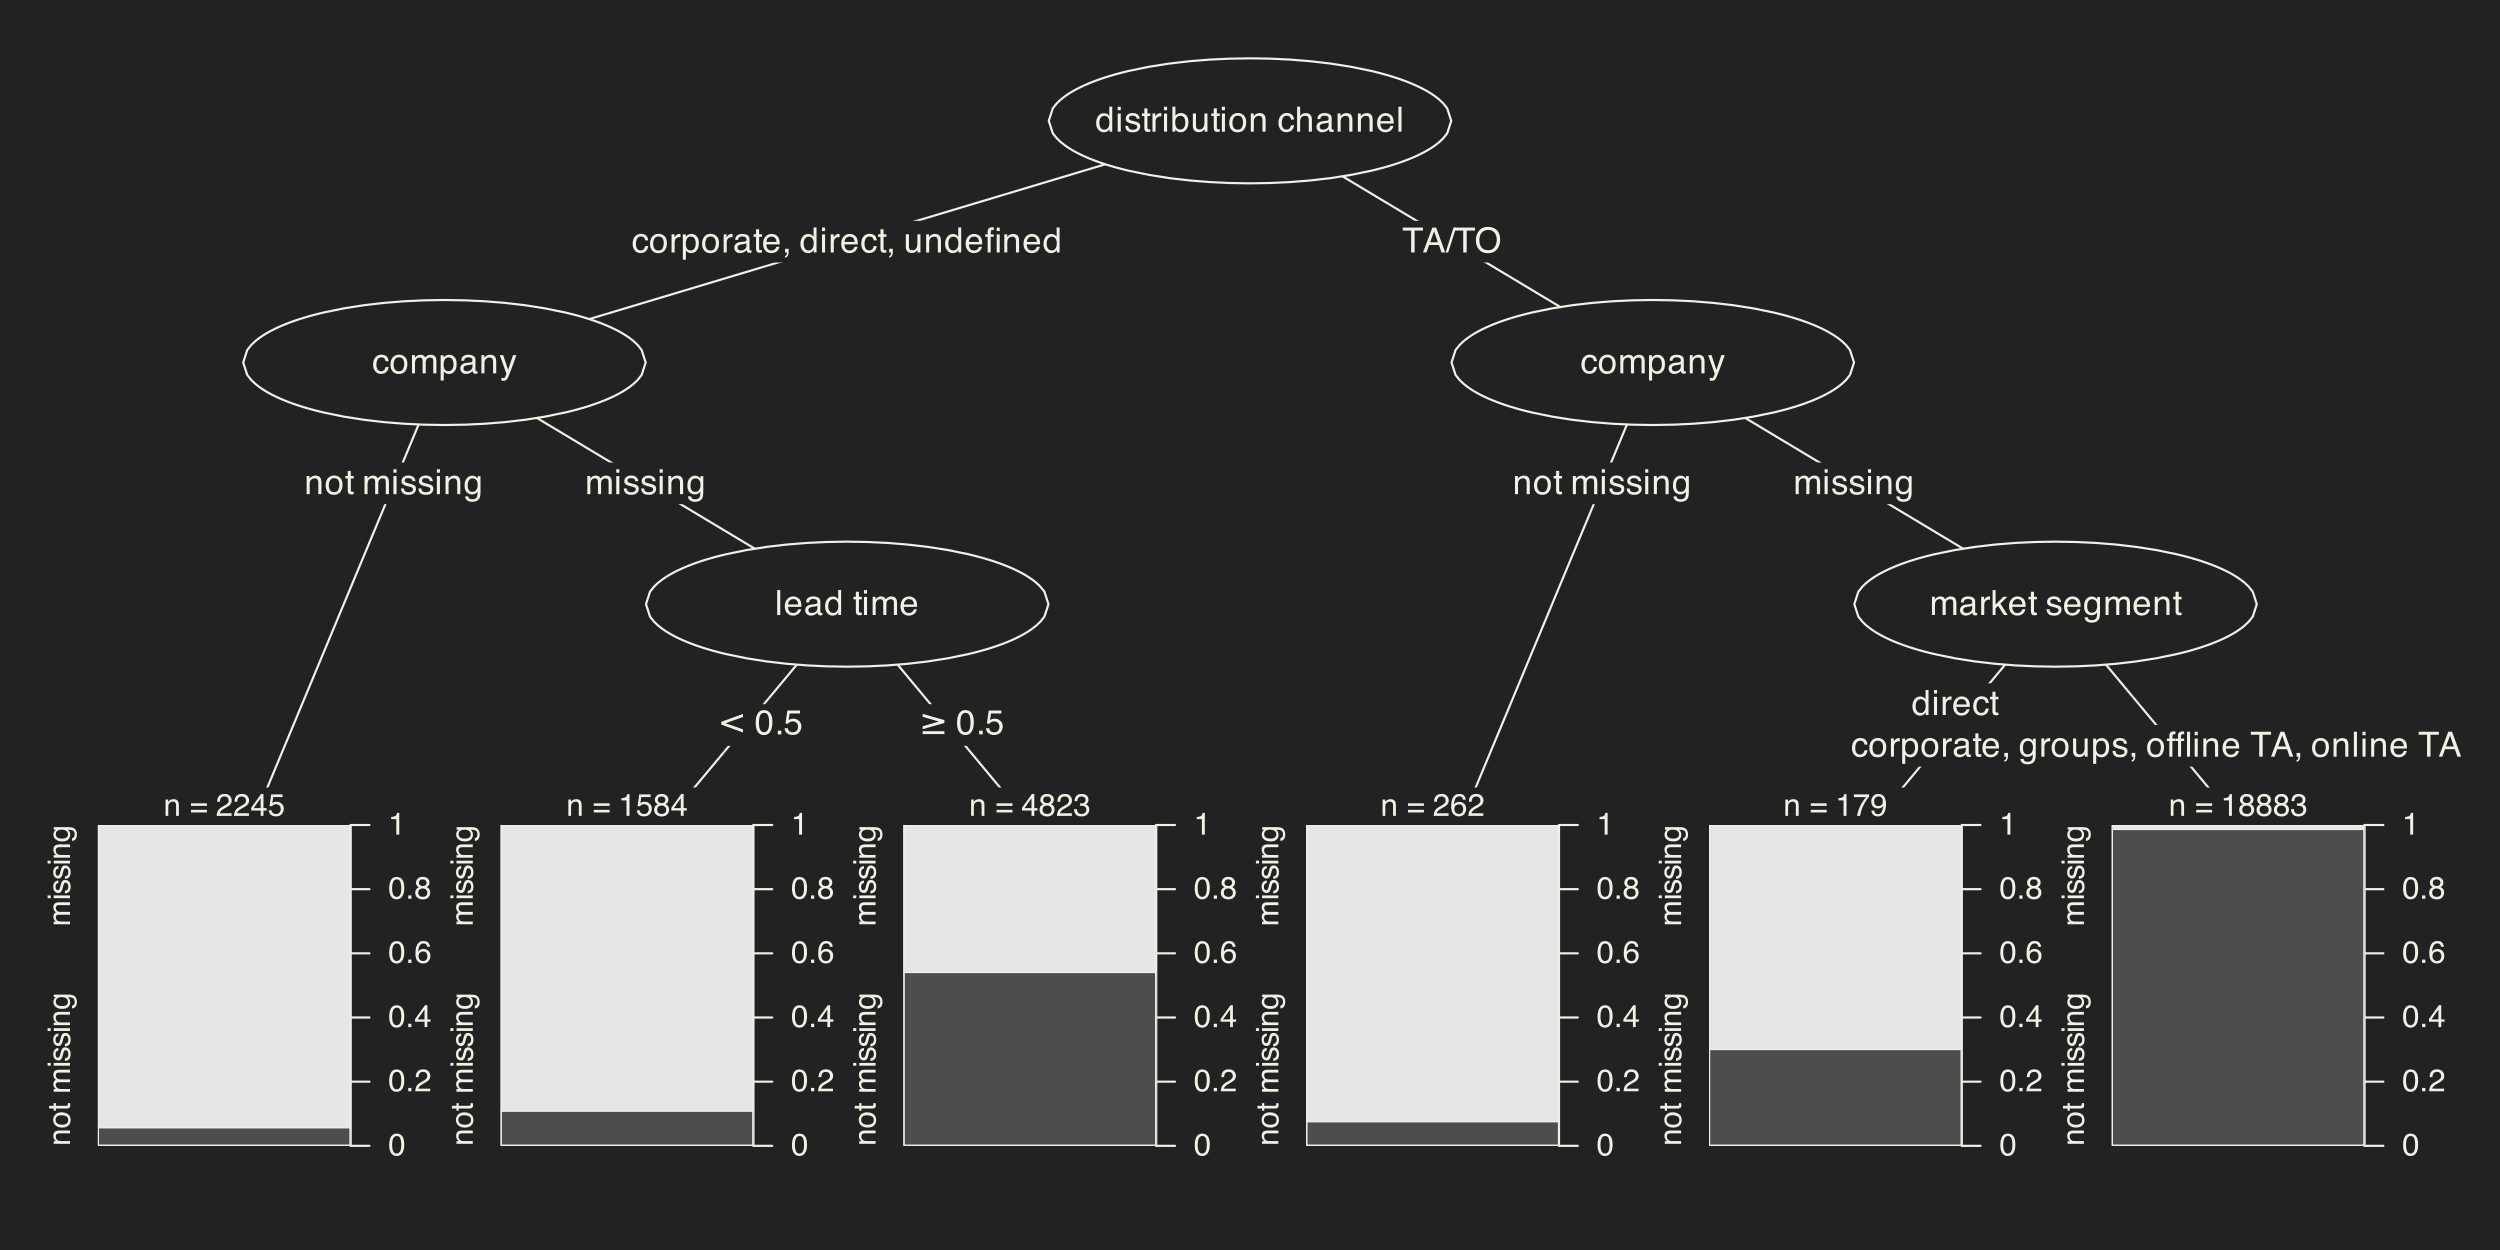 <?xml version="1.0" encoding="UTF-8"?> <svg xmlns="http://www.w3.org/2000/svg" xmlns:xlink="http://www.w3.org/1999/xlink" width="864" height="432" viewBox="0 0 864 432"> <defs> <g> <g id="glyph-0-0"> <path d="M 0.391 0 L 0.391 -8.609 L 7.219 -8.609 L 7.219 0 Z M 6.141 -1.078 L 6.141 -7.531 L 1.469 -7.531 L 1.469 -1.078 Z M 6.141 -1.078 "/> </g> <g id="glyph-0-1"> <path d="M 1.438 -3.062 C 1.438 -2.395 1.578 -1.832 1.859 -1.375 C 2.148 -0.926 2.609 -0.703 3.234 -0.703 C 3.723 -0.703 4.125 -0.91 4.438 -1.328 C 4.758 -1.742 4.922 -2.348 4.922 -3.141 C 4.922 -3.93 4.754 -4.516 4.422 -4.891 C 4.098 -5.273 3.703 -5.469 3.234 -5.469 C 2.703 -5.469 2.27 -5.266 1.938 -4.859 C 1.602 -4.453 1.438 -3.852 1.438 -3.062 Z M 3.031 -6.391 C 3.508 -6.391 3.91 -6.285 4.234 -6.078 C 4.422 -5.961 4.633 -5.758 4.875 -5.469 L 4.875 -8.641 L 5.891 -8.641 L 5.891 0 L 4.938 0 L 4.938 -0.875 C 4.695 -0.488 4.406 -0.207 4.062 -0.031 C 3.727 0.133 3.344 0.219 2.906 0.219 C 2.207 0.219 1.602 -0.07 1.094 -0.656 C 0.582 -1.25 0.328 -2.031 0.328 -3 C 0.328 -3.914 0.562 -4.707 1.031 -5.375 C 1.5 -6.051 2.164 -6.391 3.031 -6.391 Z M 3.031 -6.391 "/> </g> <g id="glyph-0-2"> <path d="M 0.781 -6.25 L 1.844 -6.25 L 1.844 0 L 0.781 0 Z M 0.781 -8.609 L 1.844 -8.609 L 1.844 -7.406 L 0.781 -7.406 Z M 0.781 -8.609 "/> </g> <g id="glyph-0-3"> <path d="M 1.406 -1.969 C 1.438 -1.613 1.523 -1.344 1.672 -1.156 C 1.93 -0.82 2.391 -0.656 3.047 -0.656 C 3.441 -0.656 3.785 -0.738 4.078 -0.906 C 4.379 -1.07 4.531 -1.332 4.531 -1.688 C 4.531 -1.957 4.41 -2.164 4.172 -2.312 C 4.016 -2.395 3.711 -2.492 3.266 -2.609 L 2.422 -2.812 C 1.891 -2.945 1.5 -3.098 1.25 -3.266 C 0.789 -3.547 0.562 -3.941 0.562 -4.453 C 0.562 -5.047 0.773 -5.523 1.203 -5.891 C 1.629 -6.254 2.207 -6.438 2.938 -6.438 C 3.875 -6.438 4.551 -6.16 4.969 -5.609 C 5.238 -5.254 5.367 -4.875 5.359 -4.469 L 4.359 -4.469 C 4.336 -4.707 4.254 -4.926 4.109 -5.125 C 3.867 -5.395 3.445 -5.531 2.844 -5.531 C 2.445 -5.531 2.145 -5.453 1.938 -5.297 C 1.738 -5.148 1.641 -4.953 1.641 -4.703 C 1.641 -4.43 1.773 -4.211 2.047 -4.047 C 2.203 -3.953 2.43 -3.867 2.734 -3.797 L 3.422 -3.625 C 4.18 -3.438 4.691 -3.258 4.953 -3.094 C 5.359 -2.82 5.562 -2.395 5.562 -1.812 C 5.562 -1.258 5.348 -0.781 4.922 -0.375 C 4.504 0.027 3.863 0.234 3 0.234 C 2.062 0.234 1.395 0.023 1 -0.391 C 0.613 -0.816 0.41 -1.344 0.391 -1.969 Z M 2.953 -6.422 Z M 2.953 -6.422 "/> </g> <g id="glyph-0-4"> <path d="M 0.984 -8.031 L 2.047 -8.031 L 2.047 -6.281 L 3.047 -6.281 L 3.047 -5.422 L 2.047 -5.422 L 2.047 -1.312 C 2.047 -1.094 2.125 -0.945 2.281 -0.875 C 2.352 -0.832 2.488 -0.812 2.688 -0.812 C 2.738 -0.812 2.789 -0.812 2.844 -0.812 C 2.906 -0.82 2.973 -0.828 3.047 -0.828 L 3.047 0 C 2.93 0.031 2.805 0.051 2.672 0.062 C 2.547 0.082 2.406 0.094 2.25 0.094 C 1.758 0.094 1.426 -0.031 1.25 -0.281 C 1.07 -0.531 0.984 -0.859 0.984 -1.266 L 0.984 -5.422 L 0.141 -5.422 L 0.141 -6.281 L 0.984 -6.281 Z M 0.984 -8.031 "/> </g> <g id="glyph-0-5"> <path d="M 0.797 -6.281 L 1.812 -6.281 L 1.812 -5.188 C 1.883 -5.406 2.082 -5.664 2.406 -5.969 C 2.727 -6.27 3.098 -6.422 3.516 -6.422 C 3.535 -6.422 3.566 -6.414 3.609 -6.406 C 3.66 -6.406 3.742 -6.398 3.859 -6.391 L 3.859 -5.281 C 3.797 -5.289 3.738 -5.297 3.688 -5.297 C 3.633 -5.297 3.578 -5.297 3.516 -5.297 C 2.984 -5.297 2.57 -5.125 2.281 -4.781 C 2 -4.445 1.859 -4.055 1.859 -3.609 L 1.859 0 L 0.797 0 Z M 0.797 -6.281 "/> </g> <g id="glyph-0-6"> <path d="M 0.688 -8.641 L 1.719 -8.641 L 1.719 -5.516 C 1.945 -5.816 2.223 -6.047 2.547 -6.203 C 2.867 -6.359 3.219 -6.438 3.594 -6.438 C 4.375 -6.438 5.004 -6.164 5.484 -5.625 C 5.973 -5.094 6.219 -4.305 6.219 -3.266 C 6.219 -2.266 5.977 -1.438 5.5 -0.781 C 5.02 -0.125 4.352 0.203 3.5 0.203 C 3.02 0.203 2.617 0.086 2.297 -0.141 C 2.098 -0.285 1.891 -0.504 1.672 -0.797 L 1.672 0 L 0.688 0 Z M 3.438 -0.734 C 4.008 -0.734 4.438 -0.957 4.719 -1.406 C 5 -1.863 5.141 -2.461 5.141 -3.203 C 5.141 -3.867 5 -4.414 4.719 -4.844 C 4.438 -5.281 4.02 -5.5 3.469 -5.5 C 2.988 -5.5 2.566 -5.32 2.203 -4.969 C 1.836 -4.613 1.656 -4.023 1.656 -3.203 C 1.656 -2.617 1.727 -2.141 1.875 -1.766 C 2.156 -1.078 2.676 -0.734 3.438 -0.734 Z M 3.438 -0.734 "/> </g> <g id="glyph-0-7"> <path d="M 1.828 -6.281 L 1.828 -2.109 C 1.828 -1.785 1.879 -1.523 1.984 -1.328 C 2.172 -0.953 2.52 -0.766 3.031 -0.766 C 3.758 -0.766 4.258 -1.094 4.531 -1.75 C 4.676 -2.102 4.75 -2.582 4.75 -3.188 L 4.75 -6.281 L 5.797 -6.281 L 5.797 0 L 4.812 0 L 4.812 -0.922 C 4.676 -0.68 4.508 -0.484 4.312 -0.328 C 3.906 0.004 3.414 0.172 2.844 0.172 C 1.945 0.172 1.336 -0.129 1.016 -0.734 C 0.836 -1.047 0.75 -1.473 0.75 -2.016 L 0.75 -6.281 Z M 3.281 -6.422 Z M 3.281 -6.422 "/> </g> <g id="glyph-0-8"> <path d="M 3.266 -0.688 C 3.961 -0.688 4.441 -0.945 4.703 -1.469 C 4.961 -2 5.094 -2.586 5.094 -3.234 C 5.094 -3.828 5 -4.305 4.812 -4.672 C 4.508 -5.242 4 -5.531 3.281 -5.531 C 2.633 -5.531 2.164 -5.285 1.875 -4.797 C 1.582 -4.305 1.438 -3.711 1.438 -3.016 C 1.438 -2.348 1.582 -1.789 1.875 -1.344 C 2.164 -0.906 2.629 -0.688 3.266 -0.688 Z M 3.312 -6.453 C 4.113 -6.453 4.789 -6.18 5.344 -5.641 C 5.906 -5.109 6.188 -4.316 6.188 -3.266 C 6.188 -2.254 5.941 -1.414 5.453 -0.75 C 4.961 -0.094 4.203 0.234 3.172 0.234 C 2.305 0.234 1.617 -0.055 1.109 -0.641 C 0.598 -1.234 0.344 -2.02 0.344 -3 C 0.344 -4.051 0.609 -4.891 1.141 -5.516 C 1.68 -6.141 2.406 -6.453 3.312 -6.453 Z M 3.266 -6.422 Z M 3.266 -6.422 "/> </g> <g id="glyph-0-9"> <path d="M 0.781 -6.281 L 1.781 -6.281 L 1.781 -5.391 C 2.07 -5.754 2.383 -6.016 2.719 -6.172 C 3.051 -6.336 3.422 -6.422 3.828 -6.422 C 4.711 -6.422 5.312 -6.109 5.625 -5.484 C 5.801 -5.141 5.891 -4.656 5.891 -4.031 L 5.891 0 L 4.812 0 L 4.812 -3.953 C 4.812 -4.336 4.754 -4.645 4.641 -4.875 C 4.453 -5.27 4.113 -5.469 3.625 -5.469 C 3.375 -5.469 3.172 -5.441 3.016 -5.391 C 2.723 -5.305 2.469 -5.133 2.25 -4.875 C 2.07 -4.664 1.957 -4.453 1.906 -4.234 C 1.852 -4.016 1.828 -3.695 1.828 -3.281 L 1.828 0 L 0.781 0 Z M 3.25 -6.422 Z M 3.25 -6.422 "/> </g> <g id="glyph-0-10"> </g> <g id="glyph-0-11"> <path d="M 3.188 -6.453 C 3.895 -6.453 4.469 -6.281 4.906 -5.938 C 5.352 -5.594 5.625 -5.004 5.719 -4.172 L 4.688 -4.172 C 4.625 -4.555 4.484 -4.875 4.266 -5.125 C 4.047 -5.383 3.688 -5.516 3.188 -5.516 C 2.52 -5.516 2.039 -5.188 1.75 -4.531 C 1.562 -4.102 1.469 -3.578 1.469 -2.953 C 1.469 -2.328 1.598 -1.797 1.859 -1.359 C 2.129 -0.93 2.551 -0.719 3.125 -0.719 C 3.562 -0.719 3.906 -0.852 4.156 -1.125 C 4.414 -1.395 4.594 -1.758 4.688 -2.219 L 5.719 -2.219 C 5.602 -1.383 5.312 -0.773 4.844 -0.391 C 4.375 -0.004 3.773 0.188 3.047 0.188 C 2.223 0.188 1.566 -0.113 1.078 -0.719 C 0.586 -1.32 0.344 -2.07 0.344 -2.969 C 0.344 -4.07 0.609 -4.926 1.141 -5.531 C 1.68 -6.145 2.363 -6.453 3.188 -6.453 Z M 3.031 -6.422 Z M 3.031 -6.422 "/> </g> <g id="glyph-0-12"> <path d="M 0.781 -8.641 L 1.828 -8.641 L 1.828 -5.422 C 2.078 -5.742 2.301 -5.969 2.5 -6.094 C 2.844 -6.312 3.27 -6.422 3.781 -6.422 C 4.688 -6.422 5.301 -6.102 5.625 -5.469 C 5.801 -5.125 5.891 -4.645 5.891 -4.031 L 5.891 0 L 4.812 0 L 4.812 -3.953 C 4.812 -4.41 4.75 -4.75 4.625 -4.969 C 4.438 -5.312 4.078 -5.484 3.547 -5.484 C 3.109 -5.484 2.711 -5.332 2.359 -5.031 C 2.004 -4.727 1.828 -4.16 1.828 -3.328 L 1.828 0 L 0.781 0 Z M 0.781 -8.641 "/> </g> <g id="glyph-0-13"> <path d="M 1.578 -1.672 C 1.578 -1.367 1.688 -1.129 1.906 -0.953 C 2.133 -0.773 2.398 -0.688 2.703 -0.688 C 3.078 -0.688 3.438 -0.77 3.781 -0.938 C 4.375 -1.227 4.672 -1.695 4.672 -2.344 L 4.672 -3.188 C 4.535 -3.113 4.363 -3.047 4.156 -2.984 C 3.957 -2.93 3.758 -2.895 3.562 -2.875 L 2.938 -2.797 C 2.551 -2.742 2.258 -2.66 2.062 -2.547 C 1.738 -2.367 1.578 -2.078 1.578 -1.672 Z M 4.141 -3.797 C 4.379 -3.828 4.539 -3.93 4.625 -4.109 C 4.664 -4.203 4.688 -4.336 4.688 -4.516 C 4.688 -4.867 4.555 -5.125 4.297 -5.281 C 4.047 -5.445 3.688 -5.531 3.219 -5.531 C 2.664 -5.531 2.273 -5.383 2.047 -5.094 C 1.91 -4.926 1.82 -4.68 1.781 -4.359 L 0.797 -4.359 C 0.816 -5.129 1.066 -5.664 1.547 -5.969 C 2.035 -6.27 2.598 -6.422 3.234 -6.422 C 3.973 -6.422 4.57 -6.281 5.031 -6 C 5.488 -5.719 5.719 -5.281 5.719 -4.688 L 5.719 -1.078 C 5.719 -0.973 5.738 -0.883 5.781 -0.812 C 5.832 -0.75 5.93 -0.719 6.078 -0.719 C 6.117 -0.719 6.164 -0.719 6.219 -0.719 C 6.281 -0.727 6.348 -0.738 6.422 -0.75 L 6.422 0.031 C 6.254 0.07 6.125 0.098 6.031 0.109 C 5.945 0.129 5.832 0.141 5.688 0.141 C 5.32 0.141 5.062 0.008 4.906 -0.25 C 4.812 -0.383 4.75 -0.578 4.719 -0.828 C 4.5 -0.547 4.188 -0.301 3.781 -0.094 C 3.383 0.113 2.945 0.219 2.469 0.219 C 1.883 0.219 1.406 0.039 1.031 -0.312 C 0.664 -0.664 0.484 -1.109 0.484 -1.641 C 0.484 -2.223 0.664 -2.676 1.031 -3 C 1.395 -3.32 1.867 -3.52 2.453 -3.594 Z M 3.266 -6.422 Z M 3.266 -6.422 "/> </g> <g id="glyph-0-14"> <path d="M 3.391 -6.422 C 3.836 -6.422 4.27 -6.316 4.688 -6.109 C 5.102 -5.898 5.422 -5.629 5.641 -5.297 C 5.848 -4.973 5.988 -4.602 6.062 -4.188 C 6.125 -3.895 6.156 -3.43 6.156 -2.797 L 1.547 -2.797 C 1.566 -2.16 1.719 -1.648 2 -1.266 C 2.281 -0.879 2.719 -0.688 3.312 -0.688 C 3.863 -0.688 4.301 -0.867 4.625 -1.234 C 4.812 -1.441 4.945 -1.688 5.031 -1.969 L 6.062 -1.969 C 6.039 -1.738 5.953 -1.484 5.797 -1.203 C 5.641 -0.922 5.469 -0.688 5.281 -0.5 C 4.957 -0.188 4.555 0.02 4.078 0.125 C 3.828 0.188 3.539 0.219 3.219 0.219 C 2.438 0.219 1.773 -0.062 1.234 -0.625 C 0.691 -1.195 0.422 -1.992 0.422 -3.016 C 0.422 -4.023 0.691 -4.844 1.234 -5.469 C 1.785 -6.102 2.504 -6.422 3.391 -6.422 Z M 5.062 -3.641 C 5.02 -4.098 4.922 -4.461 4.766 -4.734 C 4.484 -5.242 4.004 -5.5 3.328 -5.5 C 2.836 -5.5 2.426 -5.32 2.094 -4.969 C 1.77 -4.625 1.598 -4.18 1.578 -3.641 Z M 3.281 -6.422 Z M 3.281 -6.422 "/> </g> <g id="glyph-0-15"> <path d="M 0.797 -8.609 L 1.859 -8.609 L 1.859 0 L 0.797 0 Z M 0.797 -8.609 "/> </g> <g id="glyph-0-16"> <path d="M 3.422 -0.703 C 3.91 -0.703 4.316 -0.91 4.641 -1.328 C 4.973 -1.742 5.141 -2.359 5.141 -3.172 C 5.141 -3.672 5.066 -4.102 4.922 -4.469 C 4.648 -5.156 4.148 -5.5 3.422 -5.5 C 2.691 -5.5 2.191 -5.133 1.922 -4.406 C 1.773 -4.02 1.703 -3.523 1.703 -2.922 C 1.703 -2.43 1.773 -2.02 1.922 -1.688 C 2.191 -1.031 2.691 -0.703 3.422 -0.703 Z M 0.688 -6.25 L 1.719 -6.25 L 1.719 -5.422 C 1.926 -5.703 2.156 -5.922 2.406 -6.078 C 2.758 -6.305 3.176 -6.422 3.656 -6.422 C 4.375 -6.422 4.977 -6.148 5.469 -5.609 C 5.969 -5.066 6.219 -4.289 6.219 -3.281 C 6.219 -1.906 5.859 -0.926 5.141 -0.344 C 4.691 0.027 4.164 0.219 3.562 0.219 C 3.094 0.219 2.695 0.113 2.375 -0.094 C 2.188 -0.219 1.977 -0.422 1.75 -0.703 L 1.75 2.5 L 0.688 2.5 Z M 0.688 -6.25 "/> </g> <g id="glyph-0-17"> <path d="M 1 1.219 C 1.27 1.176 1.457 0.988 1.562 0.656 C 1.625 0.477 1.656 0.305 1.656 0.141 C 1.656 0.117 1.648 0.098 1.641 0.078 C 1.641 0.055 1.641 0.031 1.641 0 L 1 0 L 1 -1.281 L 2.25 -1.281 L 2.25 -0.094 C 2.25 0.375 2.156 0.781 1.969 1.125 C 1.781 1.477 1.457 1.695 1 1.781 Z M 1 1.219 "/> </g> <g id="glyph-0-18"> <path d="M 1.031 -7.234 C 1.051 -7.672 1.129 -7.988 1.266 -8.188 C 1.516 -8.551 1.988 -8.734 2.688 -8.734 C 2.758 -8.734 2.828 -8.727 2.891 -8.719 C 2.961 -8.719 3.047 -8.711 3.141 -8.703 L 3.141 -7.75 C 3.023 -7.758 2.941 -7.766 2.891 -7.766 C 2.848 -7.766 2.805 -7.766 2.766 -7.766 C 2.441 -7.766 2.25 -7.68 2.188 -7.516 C 2.125 -7.348 2.094 -6.926 2.094 -6.25 L 3.141 -6.25 L 3.141 -5.422 L 2.078 -5.422 L 2.078 0 L 1.031 0 L 1.031 -5.422 L 0.172 -5.422 L 0.172 -6.25 L 1.031 -6.25 Z M 4.156 -7.406 L 4.156 -8.609 L 5.203 -8.609 L 5.203 -7.406 Z M 4.156 -6.25 L 5.203 -6.25 L 5.203 0 L 4.156 0 Z M 4.156 -6.25 "/> </g> <g id="glyph-0-19"> <path d="M 7.172 -8.609 L 7.172 -7.578 L 4.281 -7.578 L 4.281 0 L 3.094 0 L 3.094 -7.578 L 0.188 -7.578 L 0.188 -8.609 Z M 7.172 -8.609 "/> </g> <g id="glyph-0-20"> <path d="M 5.328 -3.531 L 4.031 -7.328 L 2.641 -3.531 Z M 3.422 -8.609 L 4.734 -8.609 L 7.859 0 L 6.578 0 L 5.703 -2.578 L 2.297 -2.578 L 1.375 0 L 0.172 0 Z M 3.422 -8.609 "/> </g> <g id="glyph-0-21"> <path d="M 2.734 -8.609 L 3.625 -8.609 L 0.891 0 L 0 0 Z M 2.734 -8.609 "/> </g> <g id="glyph-0-22"> <path d="M 4.625 -8.844 C 6.145 -8.844 7.27 -8.352 8 -7.375 C 8.57 -6.613 8.859 -5.641 8.859 -4.453 C 8.859 -3.172 8.531 -2.102 7.875 -1.25 C 7.113 -0.25 6.023 0.25 4.609 0.25 C 3.285 0.25 2.242 -0.188 1.484 -1.062 C 0.805 -1.906 0.469 -2.973 0.469 -4.266 C 0.469 -5.422 0.758 -6.414 1.344 -7.25 C 2.082 -8.312 3.176 -8.844 4.625 -8.844 Z M 4.75 -0.797 C 5.77 -0.797 6.508 -1.16 6.969 -1.891 C 7.438 -2.629 7.672 -3.477 7.672 -4.438 C 7.672 -5.445 7.406 -6.258 6.875 -6.875 C 6.344 -7.5 5.617 -7.812 4.703 -7.812 C 3.805 -7.812 3.078 -7.504 2.516 -6.891 C 1.953 -6.273 1.672 -5.375 1.672 -4.188 C 1.672 -3.227 1.91 -2.422 2.391 -1.766 C 2.879 -1.117 3.664 -0.797 4.75 -0.797 Z M 4.672 -8.844 Z M 4.672 -8.844 "/> </g> <g id="glyph-0-23"> <path d="M 0.781 -6.281 L 1.812 -6.281 L 1.812 -5.391 C 2.062 -5.691 2.289 -5.914 2.5 -6.062 C 2.844 -6.301 3.238 -6.422 3.688 -6.422 C 4.188 -6.422 4.586 -6.297 4.891 -6.047 C 5.055 -5.91 5.211 -5.703 5.359 -5.422 C 5.586 -5.766 5.859 -6.016 6.172 -6.172 C 6.492 -6.336 6.852 -6.422 7.25 -6.422 C 8.094 -6.422 8.664 -6.113 8.969 -5.5 C 9.133 -5.176 9.219 -4.734 9.219 -4.172 L 9.219 0 L 8.125 0 L 8.125 -4.359 C 8.125 -4.773 8.02 -5.062 7.812 -5.219 C 7.602 -5.375 7.348 -5.453 7.047 -5.453 C 6.629 -5.453 6.27 -5.312 5.969 -5.031 C 5.676 -4.758 5.531 -4.301 5.531 -3.656 L 5.531 0 L 4.453 0 L 4.453 -4.094 C 4.453 -4.52 4.398 -4.832 4.297 -5.031 C 4.141 -5.32 3.844 -5.469 3.406 -5.469 C 3.008 -5.469 2.645 -5.312 2.312 -5 C 1.988 -4.695 1.828 -4.141 1.828 -3.328 L 1.828 0 L 0.781 0 Z M 0.781 -6.281 "/> </g> <g id="glyph-0-24"> <path d="M 4.688 -6.281 L 5.859 -6.281 C 5.711 -5.875 5.383 -4.953 4.875 -3.516 C 4.488 -2.441 4.164 -1.566 3.906 -0.891 C 3.301 0.711 2.875 1.691 2.625 2.047 C 2.375 2.398 1.941 2.578 1.328 2.578 C 1.18 2.578 1.066 2.566 0.984 2.547 C 0.91 2.535 0.812 2.516 0.688 2.484 L 0.688 1.531 C 0.875 1.582 1.008 1.613 1.094 1.625 C 1.176 1.633 1.25 1.641 1.312 1.641 C 1.5 1.641 1.641 1.609 1.734 1.547 C 1.828 1.484 1.906 1.406 1.969 1.312 C 1.988 1.281 2.055 1.117 2.172 0.828 C 2.297 0.535 2.383 0.32 2.438 0.188 L 0.125 -6.281 L 1.312 -6.281 L 3 -1.172 Z M 3 -6.422 Z M 3 -6.422 "/> </g> <g id="glyph-0-25"> <path d="M 2.984 -6.391 C 3.484 -6.391 3.914 -6.27 4.281 -6.031 C 4.477 -5.883 4.68 -5.68 4.891 -5.422 L 4.891 -6.219 L 5.859 -6.219 L 5.859 -0.516 C 5.859 0.285 5.742 0.914 5.516 1.375 C 5.078 2.227 4.25 2.656 3.031 2.656 C 2.352 2.656 1.785 2.504 1.328 2.203 C 0.867 1.898 0.609 1.426 0.547 0.781 L 1.625 0.781 C 1.676 1.062 1.773 1.281 1.922 1.438 C 2.16 1.664 2.535 1.781 3.047 1.781 C 3.859 1.781 4.391 1.492 4.641 0.922 C 4.785 0.586 4.852 -0.008 4.844 -0.875 C 4.633 -0.551 4.379 -0.312 4.078 -0.156 C 3.785 0 3.395 0.078 2.906 0.078 C 2.227 0.078 1.633 -0.16 1.125 -0.641 C 0.613 -1.129 0.359 -1.93 0.359 -3.047 C 0.359 -4.098 0.613 -4.914 1.125 -5.5 C 1.645 -6.094 2.266 -6.391 2.984 -6.391 Z M 4.891 -3.172 C 4.891 -3.941 4.727 -4.516 4.406 -4.891 C 4.082 -5.266 3.676 -5.453 3.188 -5.453 C 2.438 -5.453 1.926 -5.102 1.656 -4.406 C 1.508 -4.039 1.438 -3.555 1.438 -2.953 C 1.438 -2.242 1.578 -1.703 1.859 -1.328 C 2.148 -0.961 2.539 -0.781 3.031 -0.781 C 3.789 -0.781 4.32 -1.125 4.625 -1.812 C 4.801 -2.195 4.891 -2.648 4.891 -3.172 Z M 3.109 -6.422 Z M 3.109 -6.422 "/> </g> <g id="glyph-0-26"> <path d="M 3.25 -8.391 C 4.332 -8.391 5.117 -7.941 5.609 -7.047 C 5.984 -6.359 6.172 -5.41 6.172 -4.203 C 6.172 -3.066 6 -2.125 5.656 -1.375 C 5.164 -0.301 4.359 0.234 3.234 0.234 C 2.234 0.234 1.484 -0.203 0.984 -1.078 C 0.578 -1.816 0.375 -2.801 0.375 -4.031 C 0.375 -4.977 0.5 -5.797 0.75 -6.484 C 1.207 -7.754 2.039 -8.391 3.25 -8.391 Z M 3.234 -0.734 C 3.785 -0.734 4.223 -0.973 4.547 -1.453 C 4.867 -1.941 5.031 -2.848 5.031 -4.172 C 5.031 -5.117 4.91 -5.898 4.672 -6.516 C 4.441 -7.129 3.988 -7.438 3.312 -7.438 C 2.688 -7.438 2.227 -7.145 1.938 -6.562 C 1.656 -5.977 1.516 -5.117 1.516 -3.984 C 1.516 -3.129 1.609 -2.441 1.797 -1.922 C 2.078 -1.129 2.555 -0.734 3.234 -0.734 Z M 3.234 -0.734 "/> </g> <g id="glyph-0-27"> <path d="M 1.031 -1.281 L 2.25 -1.281 L 2.25 0 L 1.031 0 Z M 1.031 -1.281 "/> </g> <g id="glyph-0-28"> <path d="M 1.484 -2.141 C 1.555 -1.535 1.836 -1.117 2.328 -0.891 C 2.578 -0.773 2.863 -0.719 3.188 -0.719 C 3.812 -0.719 4.273 -0.914 4.578 -1.312 C 4.879 -1.707 5.031 -2.148 5.031 -2.641 C 5.031 -3.223 4.848 -3.676 4.484 -4 C 4.129 -4.32 3.703 -4.484 3.203 -4.484 C 2.836 -4.484 2.523 -4.41 2.266 -4.266 C 2.004 -4.129 1.785 -3.938 1.609 -3.688 L 0.688 -3.734 L 1.328 -8.25 L 5.688 -8.25 L 5.688 -7.234 L 2.125 -7.234 L 1.766 -4.906 C 1.961 -5.051 2.148 -5.16 2.328 -5.234 C 2.641 -5.359 3 -5.422 3.406 -5.422 C 4.176 -5.422 4.828 -5.172 5.359 -4.672 C 5.898 -4.18 6.172 -3.555 6.172 -2.797 C 6.172 -2.004 5.922 -1.301 5.422 -0.688 C 4.93 -0.082 4.148 0.219 3.078 0.219 C 2.398 0.219 1.797 0.023 1.266 -0.359 C 0.742 -0.742 0.453 -1.336 0.391 -2.141 Z M 1.484 -2.141 "/> </g> <g id="glyph-0-29"> <path d="M 0.75 -8.609 L 1.766 -8.609 L 1.766 -3.609 L 4.469 -6.281 L 5.812 -6.281 L 3.422 -3.922 L 5.953 0 L 4.609 0 L 2.656 -3.172 L 1.766 -2.359 L 1.766 0 L 0.75 0 Z M 0.75 -8.609 "/> </g> <g id="glyph-0-30"> <path d="M 1.031 -7.234 C 1.051 -7.672 1.129 -7.988 1.266 -8.188 C 1.516 -8.551 1.988 -8.734 2.688 -8.734 C 2.758 -8.734 2.828 -8.727 2.891 -8.719 C 2.961 -8.719 3.047 -8.711 3.141 -8.703 L 3.141 -7.75 C 3.023 -7.758 2.941 -7.766 2.891 -7.766 C 2.848 -7.766 2.805 -7.766 2.766 -7.766 C 2.441 -7.766 2.25 -7.68 2.188 -7.516 C 2.125 -7.348 2.094 -6.926 2.094 -6.25 L 3.141 -6.25 L 3.141 -5.422 L 2.078 -5.422 L 2.078 0 L 1.031 0 L 1.031 -5.422 L 0.172 -5.422 L 0.172 -6.25 L 1.031 -6.25 Z M 1.031 -7.234 "/> </g> <g id="glyph-0-31"> <path d="M 5.188 0 L 4.125 0 L 4.125 -8.609 L 5.188 -8.609 Z M 2.078 0 L 1.031 0 L 1.031 -5.422 L 0.172 -5.422 L 0.172 -6.25 L 1.031 -6.25 L 1.031 -7.359 C 1.031 -7.828 1.176 -8.172 1.469 -8.391 C 1.758 -8.617 2.145 -8.734 2.625 -8.734 C 2.719 -8.734 2.801 -8.727 2.875 -8.719 C 2.945 -8.719 3.035 -8.707 3.141 -8.688 L 3.141 -7.75 C 3.023 -7.758 2.941 -7.766 2.891 -7.766 C 2.848 -7.766 2.805 -7.766 2.766 -7.766 C 2.461 -7.766 2.266 -7.676 2.172 -7.5 C 2.109 -7.406 2.078 -7.25 2.078 -7.031 L 2.078 -6.25 L 3.141 -6.25 L 3.141 -5.422 L 2.078 -5.422 Z M 2.078 0 "/> </g> <g id="glyph-1-0"> <path d="M 0.344 0 L 0.344 -7.75 L 6.5 -7.75 L 6.5 0 Z M 5.531 -0.969 L 5.531 -6.781 L 1.312 -6.781 L 1.312 -0.969 Z M 5.531 -0.969 "/> </g> <g id="glyph-1-1"> <path d="M 0.703 -5.641 L 1.594 -5.641 L 1.594 -4.844 C 1.863 -5.176 2.145 -5.41 2.438 -5.547 C 2.738 -5.691 3.07 -5.766 3.438 -5.766 C 4.238 -5.766 4.781 -5.488 5.062 -4.938 C 5.219 -4.625 5.297 -4.188 5.297 -3.625 L 5.297 0 L 4.328 0 L 4.328 -3.562 C 4.328 -3.906 4.281 -4.18 4.188 -4.391 C 4.008 -4.742 3.703 -4.922 3.266 -4.922 C 3.035 -4.922 2.848 -4.895 2.703 -4.844 C 2.441 -4.77 2.219 -4.617 2.031 -4.391 C 1.863 -4.203 1.754 -4.008 1.703 -3.812 C 1.66 -3.613 1.641 -3.328 1.641 -2.953 L 1.641 0 L 0.703 0 Z M 2.922 -5.781 Z M 2.922 -5.781 "/> </g> <g id="glyph-1-2"> </g> <g id="glyph-1-3"> <path d="M 5.984 -4.328 L 5.984 -3.453 L 0.484 -3.453 L 0.484 -4.328 Z M 5.984 -2.078 L 5.984 -1.172 L 0.484 -1.172 L 0.484 -2.078 Z M 5.984 -2.078 "/> </g> <g id="glyph-1-4"> <path d="M 0.344 0 C 0.375 -0.645 0.504 -1.207 0.734 -1.688 C 0.973 -2.176 1.43 -2.617 2.109 -3.016 L 3.125 -3.594 C 3.57 -3.852 3.891 -4.078 4.078 -4.266 C 4.359 -4.555 4.5 -4.891 4.5 -5.266 C 4.5 -5.711 4.367 -6.062 4.109 -6.312 C 3.848 -6.57 3.5 -6.703 3.062 -6.703 C 2.406 -6.703 1.953 -6.457 1.703 -5.969 C 1.566 -5.707 1.492 -5.344 1.484 -4.875 L 0.516 -4.875 C 0.523 -5.531 0.648 -6.066 0.891 -6.484 C 1.297 -7.211 2.02 -7.578 3.062 -7.578 C 3.926 -7.578 4.555 -7.344 4.953 -6.875 C 5.359 -6.406 5.562 -5.883 5.562 -5.312 C 5.562 -4.707 5.348 -4.191 4.922 -3.766 C 4.672 -3.516 4.227 -3.211 3.594 -2.859 L 2.875 -2.453 C 2.531 -2.266 2.258 -2.082 2.062 -1.906 C 1.707 -1.602 1.484 -1.266 1.391 -0.891 L 5.516 -0.891 L 5.516 0 Z M 0.344 0 "/> </g> <g id="glyph-1-5"> <path d="M 3.562 -2.672 L 3.562 -6.094 L 1.156 -2.672 Z M 3.578 0 L 3.578 -1.844 L 0.281 -1.844 L 0.281 -2.766 L 3.734 -7.578 L 4.531 -7.578 L 4.531 -2.672 L 5.641 -2.672 L 5.641 -1.844 L 4.531 -1.844 L 4.531 0 Z M 3.578 0 "/> </g> <g id="glyph-1-6"> <path d="M 1.328 -1.922 C 1.391 -1.379 1.645 -1.004 2.094 -0.797 C 2.312 -0.691 2.57 -0.641 2.875 -0.641 C 3.438 -0.641 3.848 -0.816 4.109 -1.172 C 4.379 -1.535 4.516 -1.938 4.516 -2.375 C 4.516 -2.895 4.352 -3.301 4.031 -3.594 C 3.719 -3.883 3.336 -4.031 2.891 -4.031 C 2.555 -4.031 2.27 -3.961 2.031 -3.828 C 1.801 -3.703 1.602 -3.531 1.438 -3.312 L 0.625 -3.359 L 1.203 -7.422 L 5.125 -7.422 L 5.125 -6.5 L 1.906 -6.5 L 1.594 -4.406 C 1.758 -4.539 1.926 -4.641 2.094 -4.703 C 2.375 -4.816 2.695 -4.875 3.062 -4.875 C 3.75 -4.875 4.332 -4.648 4.812 -4.203 C 5.301 -3.766 5.547 -3.203 5.547 -2.516 C 5.547 -1.797 5.32 -1.164 4.875 -0.625 C 4.438 -0.082 3.734 0.188 2.766 0.188 C 2.148 0.188 1.609 0.012 1.141 -0.328 C 0.672 -0.672 0.406 -1.203 0.344 -1.922 Z M 1.328 -1.922 "/> </g> <g id="glyph-1-7"> <path d="M 2.922 -7.547 C 3.898 -7.547 4.609 -7.145 5.047 -6.344 C 5.379 -5.719 5.547 -4.863 5.547 -3.781 C 5.547 -2.758 5.395 -1.91 5.094 -1.234 C 4.645 -0.273 3.922 0.203 2.922 0.203 C 2.016 0.203 1.336 -0.188 0.891 -0.969 C 0.523 -1.633 0.344 -2.52 0.344 -3.625 C 0.344 -4.477 0.453 -5.211 0.672 -5.828 C 1.086 -6.973 1.836 -7.547 2.922 -7.547 Z M 2.906 -0.656 C 3.395 -0.656 3.785 -0.875 4.078 -1.312 C 4.367 -1.75 4.516 -2.562 4.516 -3.75 C 4.516 -4.602 4.41 -5.305 4.203 -5.859 C 3.992 -6.422 3.586 -6.703 2.984 -6.703 C 2.422 -6.703 2.008 -6.438 1.75 -5.906 C 1.488 -5.383 1.359 -4.609 1.359 -3.578 C 1.359 -2.816 1.441 -2.203 1.609 -1.734 C 1.867 -1.016 2.301 -0.656 2.906 -0.656 Z M 2.906 -0.656 "/> </g> <g id="glyph-1-8"> <path d="M 0.922 -1.156 L 2.031 -1.156 L 2.031 0 L 0.922 0 Z M 0.922 -1.156 "/> </g> <g id="glyph-1-9"> <path d="M 3.156 -7.578 C 4 -7.578 4.586 -7.359 4.922 -6.922 C 5.254 -6.484 5.422 -6.035 5.422 -5.578 L 4.484 -5.578 C 4.422 -5.867 4.332 -6.102 4.219 -6.281 C 3.988 -6.594 3.641 -6.75 3.172 -6.75 C 2.641 -6.75 2.219 -6.504 1.906 -6.016 C 1.594 -5.523 1.422 -4.82 1.391 -3.906 C 1.609 -4.227 1.879 -4.469 2.203 -4.625 C 2.504 -4.758 2.844 -4.828 3.219 -4.828 C 3.852 -4.828 4.406 -4.625 4.875 -4.219 C 5.344 -3.82 5.578 -3.223 5.578 -2.422 C 5.578 -1.734 5.352 -1.125 4.906 -0.594 C 4.469 -0.07 3.832 0.188 3 0.188 C 2.301 0.188 1.691 -0.078 1.172 -0.609 C 0.66 -1.141 0.406 -2.039 0.406 -3.312 C 0.406 -4.25 0.52 -5.047 0.75 -5.703 C 1.188 -6.953 1.988 -7.578 3.156 -7.578 Z M 3.094 -0.656 C 3.594 -0.656 3.961 -0.82 4.203 -1.156 C 4.453 -1.488 4.578 -1.883 4.578 -2.344 C 4.578 -2.727 4.469 -3.094 4.25 -3.438 C 4.031 -3.789 3.629 -3.969 3.047 -3.969 C 2.641 -3.969 2.281 -3.832 1.969 -3.562 C 1.656 -3.289 1.5 -2.883 1.5 -2.344 C 1.5 -1.863 1.641 -1.461 1.922 -1.141 C 2.203 -0.816 2.594 -0.656 3.094 -0.656 Z M 3.094 -0.656 "/> </g> <g id="glyph-1-10"> <path d="M 2.938 -4.391 C 3.352 -4.391 3.676 -4.504 3.906 -4.734 C 4.145 -4.973 4.266 -5.254 4.266 -5.578 C 4.266 -5.859 4.148 -6.113 3.922 -6.344 C 3.703 -6.582 3.363 -6.703 2.906 -6.703 C 2.445 -6.703 2.113 -6.582 1.906 -6.344 C 1.707 -6.113 1.609 -5.836 1.609 -5.516 C 1.609 -5.16 1.738 -4.883 2 -4.688 C 2.27 -4.488 2.582 -4.391 2.938 -4.391 Z M 3 -0.656 C 3.438 -0.656 3.797 -0.77 4.078 -1 C 4.367 -1.238 4.516 -1.594 4.516 -2.062 C 4.516 -2.551 4.363 -2.922 4.062 -3.172 C 3.77 -3.43 3.391 -3.562 2.922 -3.562 C 2.473 -3.562 2.102 -3.43 1.812 -3.172 C 1.531 -2.91 1.391 -2.551 1.391 -2.094 C 1.391 -1.695 1.52 -1.359 1.781 -1.078 C 2.039 -0.797 2.445 -0.656 3 -0.656 Z M 1.641 -4.016 C 1.379 -4.129 1.176 -4.266 1.031 -4.422 C 0.75 -4.703 0.609 -5.066 0.609 -5.516 C 0.609 -6.078 0.812 -6.562 1.219 -6.969 C 1.625 -7.375 2.203 -7.578 2.953 -7.578 C 3.68 -7.578 4.25 -7.383 4.656 -7 C 5.07 -6.613 5.281 -6.164 5.281 -5.656 C 5.281 -5.188 5.16 -4.805 4.922 -4.516 C 4.785 -4.348 4.578 -4.188 4.297 -4.031 C 4.609 -3.883 4.852 -3.719 5.031 -3.531 C 5.363 -3.188 5.531 -2.734 5.531 -2.172 C 5.531 -1.504 5.305 -0.938 4.859 -0.469 C 4.422 -0.008 3.789 0.219 2.969 0.219 C 2.238 0.219 1.617 0.02 1.109 -0.375 C 0.598 -0.781 0.344 -1.363 0.344 -2.125 C 0.344 -2.562 0.453 -2.941 0.672 -3.266 C 0.891 -3.598 1.211 -3.848 1.641 -4.016 Z M 1.641 -4.016 "/> </g> <g id="glyph-1-11"> <path d="M 1.031 -5.344 L 1.031 -6.078 C 1.719 -6.141 2.195 -6.25 2.469 -6.406 C 2.738 -6.562 2.941 -6.93 3.078 -7.516 L 3.828 -7.516 L 3.828 0 L 2.812 0 L 2.812 -5.344 Z M 1.031 -5.344 "/> </g> <g id="glyph-1-12"> <path d="M 2.797 0.203 C 1.91 0.203 1.266 -0.039 0.859 -0.531 C 0.461 -1.02 0.266 -1.613 0.266 -2.312 L 1.25 -2.312 C 1.289 -1.832 1.383 -1.477 1.531 -1.25 C 1.77 -0.852 2.211 -0.656 2.859 -0.656 C 3.359 -0.656 3.758 -0.785 4.062 -1.047 C 4.363 -1.316 4.516 -1.664 4.516 -2.094 C 4.516 -2.613 4.352 -2.977 4.031 -3.188 C 3.719 -3.395 3.273 -3.5 2.703 -3.5 C 2.641 -3.5 2.578 -3.492 2.516 -3.484 C 2.453 -3.484 2.383 -3.484 2.312 -3.484 L 2.312 -4.328 C 2.414 -4.316 2.5 -4.305 2.562 -4.297 C 2.633 -4.297 2.707 -4.297 2.781 -4.297 C 3.133 -4.297 3.426 -4.352 3.656 -4.469 C 4.062 -4.664 4.266 -5.016 4.266 -5.516 C 4.266 -5.891 4.129 -6.18 3.859 -6.391 C 3.586 -6.598 3.273 -6.703 2.922 -6.703 C 2.297 -6.703 1.859 -6.488 1.609 -6.062 C 1.473 -5.832 1.398 -5.504 1.391 -5.078 L 0.453 -5.078 C 0.453 -5.641 0.562 -6.113 0.781 -6.5 C 1.164 -7.207 1.848 -7.562 2.828 -7.562 C 3.598 -7.562 4.191 -7.391 4.609 -7.047 C 5.035 -6.703 5.25 -6.207 5.25 -5.562 C 5.25 -5.094 5.125 -4.711 4.875 -4.422 C 4.719 -4.242 4.516 -4.102 4.266 -4 C 4.66 -3.895 4.969 -3.688 5.188 -3.375 C 5.414 -3.062 5.531 -2.68 5.531 -2.234 C 5.531 -1.516 5.289 -0.926 4.812 -0.469 C 4.344 -0.02 3.672 0.203 2.797 0.203 Z M 2.797 0.203 "/> </g> <g id="glyph-1-13"> <path d="M 5.641 -7.422 L 5.641 -6.594 C 5.398 -6.352 5.078 -5.941 4.672 -5.359 C 4.273 -4.773 3.922 -4.148 3.609 -3.484 C 3.305 -2.828 3.078 -2.227 2.922 -1.688 C 2.816 -1.332 2.68 -0.77 2.516 0 L 1.469 0 C 1.707 -1.438 2.234 -2.867 3.047 -4.297 C 3.535 -5.141 4.047 -5.863 4.578 -6.469 L 0.391 -6.469 L 0.391 -7.422 Z M 5.641 -7.422 "/> </g> <g id="glyph-1-14"> <path d="M 1.438 -1.828 C 1.457 -1.297 1.66 -0.93 2.047 -0.734 C 2.234 -0.629 2.445 -0.578 2.688 -0.578 C 3.145 -0.578 3.531 -0.766 3.844 -1.141 C 4.164 -1.523 4.395 -2.297 4.531 -3.453 C 4.32 -3.117 4.062 -2.883 3.75 -2.75 C 3.438 -2.613 3.102 -2.547 2.75 -2.547 C 2.02 -2.547 1.441 -2.77 1.016 -3.219 C 0.598 -3.676 0.391 -4.258 0.391 -4.969 C 0.391 -5.656 0.598 -6.258 1.016 -6.781 C 1.43 -7.301 2.047 -7.562 2.859 -7.562 C 3.961 -7.562 4.723 -7.066 5.141 -6.078 C 5.367 -5.523 5.484 -4.844 5.484 -4.031 C 5.484 -3.102 5.348 -2.285 5.078 -1.578 C 4.609 -0.391 3.828 0.203 2.734 0.203 C 1.992 0.203 1.43 0.008 1.047 -0.375 C 0.66 -0.758 0.469 -1.242 0.469 -1.828 Z M 2.875 -3.375 C 3.25 -3.375 3.594 -3.5 3.906 -3.75 C 4.219 -4 4.375 -4.43 4.375 -5.047 C 4.375 -5.598 4.234 -6.008 3.953 -6.281 C 3.672 -6.562 3.316 -6.703 2.891 -6.703 C 2.422 -6.703 2.051 -6.547 1.781 -6.234 C 1.508 -5.922 1.375 -5.504 1.375 -4.984 C 1.375 -4.492 1.492 -4.102 1.734 -3.812 C 1.973 -3.52 2.352 -3.375 2.875 -3.375 Z M 2.875 -3.375 "/> </g> <g id="glyph-2-0"> <path d="M 0 -0.344 L -7.75 -0.344 L -7.75 -6.5 L 0 -6.5 Z M -0.969 -5.531 L -6.781 -5.531 L -6.781 -1.312 L -0.969 -1.312 Z M -0.969 -5.531 "/> </g> <g id="glyph-2-1"> <path d="M -5.641 -0.703 L -5.641 -1.594 L -4.844 -1.594 C -5.176 -1.863 -5.41 -2.145 -5.547 -2.438 C -5.691 -2.738 -5.766 -3.07 -5.766 -3.438 C -5.766 -4.238 -5.488 -4.781 -4.938 -5.062 C -4.625 -5.219 -4.188 -5.297 -3.625 -5.297 L 0 -5.297 L 0 -4.328 L -3.562 -4.328 C -3.906 -4.328 -4.18 -4.281 -4.391 -4.188 C -4.742 -4.008 -4.922 -3.703 -4.922 -3.266 C -4.922 -3.035 -4.895 -2.848 -4.844 -2.703 C -4.77 -2.441 -4.617 -2.219 -4.391 -2.031 C -4.203 -1.863 -4.008 -1.754 -3.812 -1.703 C -3.613 -1.66 -3.328 -1.641 -2.953 -1.641 L 0 -1.641 L 0 -0.703 Z M -5.781 -2.922 Z M -5.781 -2.922 "/> </g> <g id="glyph-2-2"> <path d="M -0.609 -2.938 C -0.609 -3.562 -0.848 -3.988 -1.328 -4.219 C -1.805 -4.457 -2.336 -4.578 -2.922 -4.578 C -3.441 -4.578 -3.867 -4.492 -4.203 -4.328 C -4.723 -4.055 -4.984 -3.598 -4.984 -2.953 C -4.984 -2.367 -4.758 -1.941 -4.312 -1.672 C -3.875 -1.41 -3.344 -1.281 -2.719 -1.281 C -2.113 -1.281 -1.609 -1.41 -1.203 -1.672 C -0.805 -1.941 -0.609 -2.363 -0.609 -2.938 Z M -5.812 -2.969 C -5.812 -3.695 -5.566 -4.312 -5.078 -4.812 C -4.598 -5.32 -3.883 -5.578 -2.938 -5.578 C -2.031 -5.578 -1.281 -5.352 -0.688 -4.906 C -0.094 -4.469 0.203 -3.781 0.203 -2.844 C 0.203 -2.07 -0.055 -1.457 -0.578 -1 C -1.109 -0.539 -1.816 -0.312 -2.703 -0.312 C -3.648 -0.312 -4.406 -0.551 -4.969 -1.031 C -5.531 -1.508 -5.812 -2.156 -5.812 -2.969 Z M -5.781 -2.938 Z M -5.781 -2.938 "/> </g> <g id="glyph-2-3"> <path d="M -7.219 -0.891 L -7.219 -1.844 L -5.641 -1.844 L -5.641 -2.75 L -4.875 -2.75 L -4.875 -1.844 L -1.188 -1.844 C -0.988 -1.844 -0.859 -1.91 -0.797 -2.047 C -0.754 -2.117 -0.734 -2.242 -0.734 -2.422 C -0.734 -2.461 -0.734 -2.508 -0.734 -2.562 C -0.734 -2.613 -0.738 -2.676 -0.75 -2.75 L 0 -2.75 C 0.031 -2.633 0.051 -2.52 0.062 -2.406 C 0.082 -2.289 0.094 -2.164 0.094 -2.031 C 0.094 -1.582 -0.02 -1.281 -0.25 -1.125 C -0.477 -0.969 -0.773 -0.891 -1.141 -0.891 L -4.875 -0.891 L -4.875 -0.125 L -5.641 -0.125 L -5.641 -0.891 Z M -7.219 -0.891 "/> </g> <g id="glyph-2-4"> </g> <g id="glyph-2-5"> <path d="M -5.641 -0.703 L -5.641 -1.641 L -4.844 -1.641 C -5.125 -1.859 -5.328 -2.062 -5.453 -2.25 C -5.66 -2.562 -5.766 -2.914 -5.766 -3.312 C -5.766 -3.758 -5.656 -4.117 -5.438 -4.391 C -5.312 -4.547 -5.125 -4.688 -4.875 -4.812 C -5.176 -5.031 -5.398 -5.281 -5.547 -5.562 C -5.691 -5.844 -5.766 -6.16 -5.766 -6.516 C -5.766 -7.273 -5.492 -7.797 -4.953 -8.078 C -4.648 -8.223 -4.254 -8.297 -3.766 -8.297 L 0 -8.297 L 0 -7.312 L -3.922 -7.312 C -4.297 -7.312 -4.551 -7.219 -4.688 -7.031 C -4.832 -6.844 -4.906 -6.613 -4.906 -6.344 C -4.906 -5.969 -4.781 -5.645 -4.531 -5.375 C -4.281 -5.102 -3.863 -4.969 -3.281 -4.969 L 0 -4.969 L 0 -4 L -3.688 -4 C -4.07 -4 -4.348 -3.957 -4.516 -3.875 C -4.785 -3.727 -4.922 -3.457 -4.922 -3.062 C -4.922 -2.707 -4.781 -2.379 -4.5 -2.078 C -4.219 -1.785 -3.719 -1.641 -3 -1.641 L 0 -1.641 L 0 -0.703 Z M -5.641 -0.703 "/> </g> <g id="glyph-2-6"> <path d="M -5.625 -0.703 L -5.625 -1.656 L 0 -1.656 L 0 -0.703 Z M -7.75 -0.703 L -7.75 -1.656 L -6.672 -1.656 L -6.672 -0.703 Z M -7.75 -0.703 "/> </g> <g id="glyph-2-7"> <path d="M -1.766 -1.266 C -1.453 -1.285 -1.211 -1.363 -1.047 -1.5 C -0.734 -1.738 -0.578 -2.148 -0.578 -2.734 C -0.578 -3.086 -0.656 -3.395 -0.812 -3.656 C -0.969 -3.926 -1.207 -4.062 -1.531 -4.062 C -1.77 -4.062 -1.953 -3.957 -2.078 -3.75 C -2.148 -3.613 -2.238 -3.344 -2.344 -2.938 L -2.531 -2.188 C -2.656 -1.695 -2.789 -1.344 -2.938 -1.125 C -3.195 -0.707 -3.551 -0.5 -4 -0.5 C -4.531 -0.5 -4.961 -0.691 -5.297 -1.078 C -5.629 -1.461 -5.797 -1.984 -5.797 -2.641 C -5.797 -3.484 -5.547 -4.094 -5.047 -4.469 C -4.734 -4.707 -4.391 -4.82 -4.016 -4.812 L -4.016 -3.922 C -4.234 -3.898 -4.43 -3.828 -4.609 -3.703 C -4.859 -3.484 -4.984 -3.102 -4.984 -2.562 C -4.984 -2.207 -4.914 -1.938 -4.781 -1.75 C -4.645 -1.562 -4.461 -1.469 -4.234 -1.469 C -3.984 -1.469 -3.785 -1.586 -3.641 -1.828 C -3.555 -1.973 -3.477 -2.18 -3.406 -2.453 L -3.266 -3.078 C -3.098 -3.766 -2.938 -4.223 -2.781 -4.453 C -2.539 -4.828 -2.16 -5.016 -1.641 -5.016 C -1.129 -5.016 -0.691 -4.82 -0.328 -4.438 C 0.035 -4.051 0.219 -3.469 0.219 -2.688 C 0.219 -1.852 0.027 -1.258 -0.344 -0.906 C -0.727 -0.562 -1.203 -0.375 -1.766 -0.344 Z M -5.781 -2.656 Z M -5.781 -2.656 "/> </g> <g id="glyph-2-8"> <path d="M -5.75 -2.688 C -5.75 -3.133 -5.641 -3.52 -5.422 -3.844 C -5.297 -4.031 -5.113 -4.211 -4.875 -4.391 L -5.594 -4.391 L -5.594 -5.266 L -0.453 -5.266 C 0.254 -5.266 0.816 -5.16 1.234 -4.953 C 2.004 -4.555 2.391 -3.812 2.391 -2.719 C 2.391 -2.113 2.254 -1.602 1.984 -1.188 C 1.711 -0.77 1.285 -0.539 0.703 -0.5 L 0.703 -1.453 C 0.953 -1.504 1.145 -1.598 1.281 -1.734 C 1.5 -1.953 1.609 -2.289 1.609 -2.75 C 1.609 -3.477 1.348 -3.953 0.828 -4.172 C 0.523 -4.305 -0.008 -4.367 -0.781 -4.359 C -0.5 -4.172 -0.285 -3.941 -0.141 -3.672 C -0.004 -3.41 0.062 -3.055 0.062 -2.609 C 0.062 -2.004 -0.148 -1.473 -0.578 -1.016 C -1.016 -0.555 -1.734 -0.328 -2.734 -0.328 C -3.68 -0.328 -4.422 -0.555 -4.953 -1.016 C -5.484 -1.473 -5.75 -2.031 -5.75 -2.688 Z M -2.844 -4.391 C -3.539 -4.391 -4.055 -4.242 -4.391 -3.953 C -4.734 -3.672 -4.906 -3.305 -4.906 -2.859 C -4.906 -2.191 -4.594 -1.734 -3.969 -1.484 C -3.633 -1.359 -3.195 -1.297 -2.656 -1.297 C -2.02 -1.297 -1.535 -1.426 -1.203 -1.688 C -0.867 -1.945 -0.703 -2.289 -0.703 -2.719 C -0.703 -3.406 -1.008 -3.891 -1.625 -4.172 C -1.977 -4.316 -2.383 -4.391 -2.844 -4.391 Z M -5.781 -2.797 Z M -5.781 -2.797 "/> </g> <g id="glyph-3-0"> <path d="M 0.594 2.125 L 0.594 -8.469 L 6.594 -8.469 L 6.594 2.125 Z M 1.266 1.453 L 5.938 1.453 L 5.938 -7.781 L 1.266 -7.781 Z M 1.266 1.453 "/> </g> <g id="glyph-3-1"> <path d="M 8.781 -5.906 L 2.734 -3.75 L 8.781 -1.625 L 8.781 -0.547 L 1.266 -3.281 L 1.266 -4.25 L 8.781 -6.969 Z M 8.781 -5.906 "/> </g> <g id="glyph-3-2"> <path d="M 1.266 -5.953 L 1.266 -6.984 L 8.781 -4.828 L 8.781 -3.844 L 1.266 -1.688 L 1.266 -2.719 L 6.906 -4.328 Z M 8.781 -1 L 8.781 0 L 1.266 0 L 1.266 -1 Z M 8.781 -1 "/> </g> </g> <clipPath id="clip-0"> <path clip-rule="nonzero" d="M 33.84 285.121 L 121.199 285.121 L 121.199 396 L 33.84 396 Z M 33.84 285.121 "/> </clipPath> <clipPath id="clip-1"> <path clip-rule="nonzero" d="M 33.84 389 L 121.199 389 L 121.199 396 L 33.84 396 Z M 33.84 389 "/> </clipPath> <clipPath id="clip-2"> <path clip-rule="nonzero" d="M 33.84 285.121 L 121.199 285.121 L 121.199 390 L 33.84 390 Z M 33.84 285.121 "/> </clipPath> <clipPath id="clip-3"> <path clip-rule="nonzero" d="M 33.84 285.121 L 121.199 285.121 L 121.199 396 L 33.84 396 Z M 33.84 285.121 "/> </clipPath> <clipPath id="clip-4"> <path clip-rule="nonzero" d="M 173.039 285.121 L 260.398 285.121 L 260.398 396 L 173.039 396 Z M 173.039 285.121 "/> </clipPath> <clipPath id="clip-5"> <path clip-rule="nonzero" d="M 173.039 383 L 260.398 383 L 260.398 396 L 173.039 396 Z M 173.039 383 "/> </clipPath> <clipPath id="clip-6"> <path clip-rule="nonzero" d="M 173.039 285.121 L 260.398 285.121 L 260.398 384 L 173.039 384 Z M 173.039 285.121 "/> </clipPath> <clipPath id="clip-7"> <path clip-rule="nonzero" d="M 173.039 285.121 L 260.398 285.121 L 260.398 396 L 173.039 396 Z M 173.039 285.121 "/> </clipPath> <clipPath id="clip-8"> <path clip-rule="nonzero" d="M 312.238 285.121 L 399.598 285.121 L 399.598 396 L 312.238 396 Z M 312.238 285.121 "/> </clipPath> <clipPath id="clip-9"> <path clip-rule="nonzero" d="M 312.238 335 L 399.598 335 L 399.598 396 L 312.238 396 Z M 312.238 335 "/> </clipPath> <clipPath id="clip-10"> <path clip-rule="nonzero" d="M 312.238 285.121 L 399.598 285.121 L 399.598 336 L 312.238 336 Z M 312.238 285.121 "/> </clipPath> <clipPath id="clip-11"> <path clip-rule="nonzero" d="M 312.238 285.121 L 399.598 285.121 L 399.598 396 L 312.238 396 Z M 312.238 285.121 "/> </clipPath> <clipPath id="clip-12"> <path clip-rule="nonzero" d="M 451.441 285.121 L 538.801 285.121 L 538.801 396 L 451.441 396 Z M 451.441 285.121 "/> </clipPath> <clipPath id="clip-13"> <path clip-rule="nonzero" d="M 451.441 387 L 538.801 387 L 538.801 396 L 451.441 396 Z M 451.441 387 "/> </clipPath> <clipPath id="clip-14"> <path clip-rule="nonzero" d="M 451.441 285.121 L 538.801 285.121 L 538.801 388 L 451.441 388 Z M 451.441 285.121 "/> </clipPath> <clipPath id="clip-15"> <path clip-rule="nonzero" d="M 451.441 285.121 L 538.801 285.121 L 538.801 396 L 451.441 396 Z M 451.441 285.121 "/> </clipPath> <clipPath id="clip-16"> <path clip-rule="nonzero" d="M 590.641 285.121 L 678 285.121 L 678 396 L 590.641 396 Z M 590.641 285.121 "/> </clipPath> <clipPath id="clip-17"> <path clip-rule="nonzero" d="M 590.641 362 L 678 362 L 678 396 L 590.641 396 Z M 590.641 362 "/> </clipPath> <clipPath id="clip-18"> <path clip-rule="nonzero" d="M 590.641 285.121 L 678 285.121 L 678 363 L 590.641 363 Z M 590.641 285.121 "/> </clipPath> <clipPath id="clip-19"> <path clip-rule="nonzero" d="M 590.641 285.121 L 678 285.121 L 678 396 L 590.641 396 Z M 590.641 285.121 "/> </clipPath> <clipPath id="clip-20"> <path clip-rule="nonzero" d="M 729.84 285.121 L 817.199 285.121 L 817.199 396 L 729.84 396 Z M 729.84 285.121 "/> </clipPath> <clipPath id="clip-21"> <path clip-rule="nonzero" d="M 729.84 286 L 817.199 286 L 817.199 396 L 729.84 396 Z M 729.84 286 "/> </clipPath> <clipPath id="clip-22"> <path clip-rule="nonzero" d="M 729.84 285.121 L 817.199 285.121 L 817.199 287 L 729.84 287 Z M 729.84 285.121 "/> </clipPath> <clipPath id="clip-23"> <path clip-rule="nonzero" d="M 729.84 285.121 L 817.199 285.121 L 817.199 396 L 729.84 396 Z M 729.84 285.121 "/> </clipPath> </defs> <rect x="-86.4" y="-43.2" width="1036.8" height="518.4" fill="rgb(100%, 100%, 100%)" fill-opacity="1"/> <rect x="-86.4" y="-43.2" width="1036.8" height="518.4" fill="rgb(13.333%, 13.333%, 13.333%)" fill-opacity="1"/> <path fill="none" stroke-width="0.75" stroke-linecap="round" stroke-linejoin="round" stroke="rgb(13.333%, 13.333%, 13.333%)" stroke-opacity="1" stroke-miterlimit="10" d="M 0 432 L 864 432 L 864 0 L 0 0 Z M 0 432 "/> <path fill="none" stroke-width="0.75" stroke-linecap="round" stroke-linejoin="round" stroke="rgb(95%, 94%, 90%)" stroke-opacity="1" stroke-miterlimit="10" d="M 432 41.762 L 153.602 125.281 "/> <path fill="none" stroke-width="0.75" stroke-linecap="round" stroke-linejoin="round" stroke="rgb(95%, 94%, 90%)" stroke-opacity="1" stroke-miterlimit="10" d="M 432 41.762 L 571.199 125.281 "/> <path fill-rule="nonzero" fill="rgb(13.333%, 13.333%, 13.333%)" fill-opacity="1" stroke-width="0.75" stroke-linecap="round" stroke-linejoin="round" stroke="rgb(95%, 94%, 90%)" stroke-opacity="1" stroke-miterlimit="10" d="M 362.449 41.762 L 363.84 37.461 L 365.23 35.711 L 366.621 34.391 L 368.016 33.293 L 369.406 32.344 L 370.797 31.5 L 372.188 30.738 L 373.578 30.039 L 374.969 29.398 L 376.359 28.801 L 377.75 28.242 L 379.141 27.723 L 380.531 27.23 L 381.926 26.77 L 383.316 26.336 L 384.707 25.922 L 386.098 25.531 L 387.488 25.164 L 388.879 24.812 L 390.27 24.48 L 397.227 23.055 L 404.18 21.965 L 411.137 21.156 L 418.09 20.598 L 425.047 20.27 L 432 20.16 L 438.953 20.27 L 445.91 20.598 L 452.863 21.156 L 459.82 21.965 L 466.773 23.055 L 473.73 24.48 L 475.121 24.812 L 476.512 25.164 L 477.902 25.531 L 479.293 25.922 L 480.684 26.336 L 482.074 26.77 L 483.469 27.23 L 484.859 27.723 L 486.25 28.242 L 487.641 28.801 L 489.031 29.398 L 490.422 30.039 L 491.812 30.738 L 493.203 31.5 L 494.594 32.344 L 495.984 33.293 L 497.379 34.391 L 498.77 35.711 L 500.16 37.461 L 501.551 41.762 L 500.16 46.059 L 498.77 47.809 L 497.379 49.129 L 495.984 50.227 L 494.594 51.176 L 493.203 52.02 L 491.812 52.781 L 490.422 53.48 L 489.031 54.125 L 487.641 54.719 L 486.25 55.277 L 484.859 55.797 L 483.469 56.289 L 482.074 56.75 L 480.684 57.184 L 479.293 57.598 L 477.902 57.988 L 476.512 58.355 L 475.121 58.707 L 473.73 59.039 L 466.773 60.465 L 459.82 61.559 L 452.863 62.363 L 445.91 62.922 L 438.953 63.25 L 432 63.359 L 425.047 63.25 L 418.09 62.922 L 411.137 62.363 L 404.18 61.559 L 397.227 60.465 L 390.27 59.039 L 388.879 58.707 L 387.488 58.355 L 386.098 57.988 L 384.707 57.598 L 383.316 57.184 L 381.926 56.75 L 380.531 56.289 L 379.141 55.797 L 377.75 55.277 L 376.359 54.719 L 374.969 54.125 L 373.578 53.48 L 372.188 52.781 L 370.797 52.02 L 369.406 51.176 L 368.016 50.227 L 366.621 49.129 L 365.23 47.809 L 363.84 46.059 Z M 362.449 41.762 "/> <g fill="rgb(95%, 94%, 90%)" fill-opacity="1"> <use xlink:href="#glyph-0-1" x="378.5" y="45.502"/> <use xlink:href="#glyph-0-2" x="385.5" y="45.502"/> <use xlink:href="#glyph-0-3" x="388.5" y="45.502"/> <use xlink:href="#glyph-0-4" x="394.5" y="45.502"/> <use xlink:href="#glyph-0-5" x="397.5" y="45.502"/> <use xlink:href="#glyph-0-2" x="401.5" y="45.502"/> <use xlink:href="#glyph-0-6" x="404.5" y="45.502"/> <use xlink:href="#glyph-0-7" x="411.5" y="45.502"/> <use xlink:href="#glyph-0-4" x="418.5" y="45.502"/> <use xlink:href="#glyph-0-2" x="421.5" y="45.502"/> <use xlink:href="#glyph-0-8" x="424.5" y="45.502"/> <use xlink:href="#glyph-0-9" x="431.5" y="45.502"/> <use xlink:href="#glyph-0-10" x="438.5" y="45.502"/> <use xlink:href="#glyph-0-11" x="441.5" y="45.502"/> <use xlink:href="#glyph-0-12" x="447.5" y="45.502"/> <use xlink:href="#glyph-0-13" x="454.5" y="45.502"/> <use xlink:href="#glyph-0-9" x="461.5" y="45.502"/> <use xlink:href="#glyph-0-9" x="468.5" y="45.502"/> <use xlink:href="#glyph-0-14" x="475.5" y="45.502"/> <use xlink:href="#glyph-0-15" x="482.5" y="45.502"/> </g> <path fill-rule="nonzero" fill="rgb(13.333%, 13.333%, 13.333%)" fill-opacity="1" d="M 218.301 90.719 L 367.301 90.719 L 367.301 76.32 L 218.301 76.32 Z M 218.301 90.719 "/> <g fill="rgb(95%, 94%, 90%)" fill-opacity="1"> <use xlink:href="#glyph-0-11" x="218.301" y="87.26"/> <use xlink:href="#glyph-0-8" x="224.301" y="87.26"/> <use xlink:href="#glyph-0-5" x="231.301" y="87.26"/> <use xlink:href="#glyph-0-16" x="235.301" y="87.26"/> <use xlink:href="#glyph-0-8" x="242.301" y="87.26"/> <use xlink:href="#glyph-0-5" x="249.301" y="87.26"/> <use xlink:href="#glyph-0-13" x="253.301" y="87.26"/> <use xlink:href="#glyph-0-4" x="260.301" y="87.26"/> <use xlink:href="#glyph-0-14" x="263.301" y="87.26"/> <use xlink:href="#glyph-0-17" x="270.301" y="87.26"/> <use xlink:href="#glyph-0-10" x="273.301" y="87.26"/> <use xlink:href="#glyph-0-1" x="276.301" y="87.26"/> <use xlink:href="#glyph-0-2" x="283.301" y="87.26"/> <use xlink:href="#glyph-0-5" x="286.301" y="87.26"/> <use xlink:href="#glyph-0-14" x="290.301" y="87.26"/> <use xlink:href="#glyph-0-11" x="297.301" y="87.26"/> <use xlink:href="#glyph-0-4" x="303.301" y="87.26"/> <use xlink:href="#glyph-0-17" x="306.301" y="87.26"/> <use xlink:href="#glyph-0-10" x="309.301" y="87.26"/> <use xlink:href="#glyph-0-7" x="312.301" y="87.26"/> <use xlink:href="#glyph-0-9" x="319.301" y="87.26"/> <use xlink:href="#glyph-0-1" x="326.301" y="87.26"/> <use xlink:href="#glyph-0-14" x="333.301" y="87.26"/> <use xlink:href="#glyph-0-18" x="340.301" y="87.26"/> <use xlink:href="#glyph-0-9" x="346.301" y="87.26"/> <use xlink:href="#glyph-0-14" x="353.301" y="87.26"/> <use xlink:href="#glyph-0-1" x="360.301" y="87.26"/> </g> <path fill-rule="nonzero" fill="rgb(13.333%, 13.333%, 13.333%)" fill-opacity="1" d="M 484.602 90.719 L 518.602 90.719 L 518.602 76.32 L 484.602 76.32 Z M 484.602 90.719 "/> <g fill="rgb(95%, 94%, 90%)" fill-opacity="1"> <use xlink:href="#glyph-0-19" x="484.602" y="87.26"/> <use xlink:href="#glyph-0-20" x="491.602" y="87.26"/> <use xlink:href="#glyph-0-21" x="499.602" y="87.26"/> <use xlink:href="#glyph-0-19" x="502.602" y="87.26"/> <use xlink:href="#glyph-0-22" x="509.602" y="87.26"/> </g> <path fill="none" stroke-width="0.75" stroke-linecap="round" stroke-linejoin="round" stroke="rgb(95%, 94%, 90%)" stroke-opacity="1" stroke-miterlimit="10" d="M 153.602 125.281 L 84 292.32 "/> <path fill="none" stroke-width="0.75" stroke-linecap="round" stroke-linejoin="round" stroke="rgb(95%, 94%, 90%)" stroke-opacity="1" stroke-miterlimit="10" d="M 153.602 125.281 L 292.801 208.801 "/> <path fill-rule="nonzero" fill="rgb(13.333%, 13.333%, 13.333%)" fill-opacity="1" stroke-width="0.75" stroke-linecap="round" stroke-linejoin="round" stroke="rgb(95%, 94%, 90%)" stroke-opacity="1" stroke-miterlimit="10" d="M 84.051 125.281 L 85.441 120.98 L 86.832 119.23 L 88.223 117.91 L 89.613 116.816 L 91.004 115.863 L 92.395 115.02 L 93.785 114.258 L 95.18 113.559 L 96.57 112.918 L 97.961 112.32 L 99.352 111.762 L 100.742 111.242 L 102.133 110.75 L 103.523 110.289 L 104.914 109.855 L 106.305 109.441 L 107.695 109.051 L 109.09 108.684 L 110.48 108.332 L 111.871 108 L 118.824 106.574 L 125.781 105.484 L 132.734 104.676 L 139.691 104.117 L 146.645 103.789 L 153.602 103.68 L 160.555 103.789 L 167.512 104.117 L 174.465 104.676 L 181.422 105.484 L 188.375 106.574 L 195.328 108 L 196.723 108.332 L 198.113 108.684 L 199.504 109.051 L 200.895 109.441 L 202.285 109.855 L 203.676 110.289 L 205.066 110.75 L 206.457 111.242 L 207.848 111.762 L 209.238 112.32 L 210.633 112.918 L 212.023 113.559 L 213.414 114.258 L 214.805 115.02 L 216.195 115.863 L 217.586 116.816 L 218.977 117.91 L 220.367 119.23 L 221.758 120.98 L 223.148 125.281 L 221.758 129.578 L 220.367 131.328 L 218.977 132.648 L 217.586 133.746 L 216.195 134.695 L 214.805 135.539 L 213.414 136.301 L 212.023 137 L 210.633 137.645 L 209.238 138.238 L 207.848 138.797 L 206.457 139.316 L 205.066 139.809 L 203.676 140.27 L 202.285 140.707 L 200.895 141.117 L 199.504 141.508 L 198.113 141.875 L 196.723 142.227 L 195.328 142.559 L 188.375 143.984 L 181.422 145.078 L 174.465 145.887 L 167.512 146.445 L 160.555 146.773 L 153.602 146.879 L 146.645 146.773 L 139.691 146.445 L 132.734 145.887 L 125.781 145.078 L 118.824 143.984 L 111.871 142.559 L 110.48 142.227 L 109.09 141.875 L 107.695 141.508 L 106.305 141.117 L 104.914 140.707 L 103.523 140.27 L 102.133 139.809 L 100.742 139.316 L 99.352 138.797 L 97.961 138.238 L 96.57 137.645 L 95.18 137 L 93.785 136.301 L 92.395 135.539 L 91.004 134.695 L 89.613 133.746 L 88.223 132.648 L 86.832 131.328 L 85.441 129.578 Z M 84.051 125.281 "/> <g fill="rgb(95%, 94%, 90%)" fill-opacity="1"> <use xlink:href="#glyph-0-11" x="128.602" y="129.021"/> <use xlink:href="#glyph-0-8" x="134.602" y="129.021"/> <use xlink:href="#glyph-0-23" x="141.602" y="129.021"/> <use xlink:href="#glyph-0-16" x="151.602" y="129.021"/> <use xlink:href="#glyph-0-13" x="158.602" y="129.021"/> <use xlink:href="#glyph-0-9" x="165.602" y="129.021"/> <use xlink:href="#glyph-0-24" x="172.602" y="129.021"/> </g> <path fill-rule="nonzero" fill="rgb(13.333%, 13.333%, 13.333%)" fill-opacity="1" d="M 105.199 174.238 L 167.199 174.238 L 167.199 159.84 L 105.199 159.84 Z M 105.199 174.238 "/> <g fill="rgb(95%, 94%, 90%)" fill-opacity="1"> <use xlink:href="#glyph-0-9" x="105.199" y="170.779"/> <use xlink:href="#glyph-0-8" x="112.199" y="170.779"/> <use xlink:href="#glyph-0-4" x="119.199" y="170.779"/> <use xlink:href="#glyph-0-10" x="122.199" y="170.779"/> <use xlink:href="#glyph-0-23" x="125.199" y="170.779"/> <use xlink:href="#glyph-0-2" x="135.199" y="170.779"/> <use xlink:href="#glyph-0-3" x="138.199" y="170.779"/> <use xlink:href="#glyph-0-3" x="144.199" y="170.779"/> <use xlink:href="#glyph-0-2" x="150.199" y="170.779"/> <use xlink:href="#glyph-0-9" x="153.199" y="170.779"/> <use xlink:href="#glyph-0-25" x="160.199" y="170.779"/> </g> <path fill-rule="nonzero" fill="rgb(13.333%, 13.333%, 13.333%)" fill-opacity="1" d="M 202.199 174.238 L 244.199 174.238 L 244.199 159.84 L 202.199 159.84 Z M 202.199 174.238 "/> <g fill="rgb(95%, 94%, 90%)" fill-opacity="1"> <use xlink:href="#glyph-0-23" x="202.199" y="170.779"/> <use xlink:href="#glyph-0-2" x="212.199" y="170.779"/> <use xlink:href="#glyph-0-3" x="215.199" y="170.779"/> <use xlink:href="#glyph-0-3" x="221.199" y="170.779"/> <use xlink:href="#glyph-0-2" x="227.199" y="170.779"/> <use xlink:href="#glyph-0-9" x="230.199" y="170.779"/> <use xlink:href="#glyph-0-25" x="237.199" y="170.779"/> </g> <path fill-rule="nonzero" fill="rgb(13.333%, 13.333%, 13.333%)" fill-opacity="1" d="M 14.398 396 L 153.598 396 L 153.598 272.16 L 14.398 272.16 Z M 14.398 396 "/> <g fill="rgb(95%, 94%, 90%)" fill-opacity="1"> <use xlink:href="#glyph-1-1" x="56.52" y="281.957"/> <use xlink:href="#glyph-1-2" x="62.52" y="281.957"/> <use xlink:href="#glyph-1-3" x="65.52" y="281.957"/> <use xlink:href="#glyph-1-2" x="71.52" y="281.957"/> <use xlink:href="#glyph-1-4" x="74.52" y="281.957"/> <use xlink:href="#glyph-1-4" x="80.52" y="281.957"/> <use xlink:href="#glyph-1-5" x="86.52" y="281.957"/> <use xlink:href="#glyph-1-6" x="92.52" y="281.957"/> </g> <g fill="rgb(95%, 94%, 90%)" fill-opacity="1"> <use xlink:href="#glyph-2-1" x="24.195" y="396"/> <use xlink:href="#glyph-2-2" x="24.195" y="390"/> <use xlink:href="#glyph-2-3" x="24.195" y="384"/> <use xlink:href="#glyph-2-4" x="24.195" y="381"/> <use xlink:href="#glyph-2-5" x="24.195" y="378"/> <use xlink:href="#glyph-2-6" x="24.195" y="369"/> <use xlink:href="#glyph-2-7" x="24.195" y="367"/> <use xlink:href="#glyph-2-7" x="24.195" y="362"/> <use xlink:href="#glyph-2-6" x="24.195" y="357"/> <use xlink:href="#glyph-2-1" x="24.195" y="355"/> <use xlink:href="#glyph-2-8" x="24.195" y="349"/> </g> <g fill="rgb(95%, 94%, 90%)" fill-opacity="1"> <use xlink:href="#glyph-2-5" x="24.195" y="320.121"/> <use xlink:href="#glyph-2-6" x="24.195" y="311.121"/> <use xlink:href="#glyph-2-7" x="24.195" y="309.121"/> <use xlink:href="#glyph-2-7" x="24.195" y="304.121"/> <use xlink:href="#glyph-2-6" x="24.195" y="299.121"/> <use xlink:href="#glyph-2-1" x="24.195" y="297.121"/> <use xlink:href="#glyph-2-8" x="24.195" y="291.121"/> </g> <path fill="none" stroke-width="0.75" stroke-linecap="round" stroke-linejoin="round" stroke="rgb(95%, 94%, 90%)" stroke-opacity="1" stroke-miterlimit="10" d="M 121.199 396 L 121.199 285.121 "/> <path fill="none" stroke-width="0.75" stroke-linecap="round" stroke-linejoin="round" stroke="rgb(95%, 94%, 90%)" stroke-opacity="1" stroke-miterlimit="10" d="M 121.199 396 L 127.68 396 "/> <path fill="none" stroke-width="0.75" stroke-linecap="round" stroke-linejoin="round" stroke="rgb(95%, 94%, 90%)" stroke-opacity="1" stroke-miterlimit="10" d="M 121.199 373.824 L 127.68 373.824 "/> <path fill="none" stroke-width="0.75" stroke-linecap="round" stroke-linejoin="round" stroke="rgb(95%, 94%, 90%)" stroke-opacity="1" stroke-miterlimit="10" d="M 121.199 351.648 L 127.68 351.648 "/> <path fill="none" stroke-width="0.75" stroke-linecap="round" stroke-linejoin="round" stroke="rgb(95%, 94%, 90%)" stroke-opacity="1" stroke-miterlimit="10" d="M 121.199 329.473 L 127.68 329.473 "/> <path fill="none" stroke-width="0.75" stroke-linecap="round" stroke-linejoin="round" stroke="rgb(95%, 94%, 90%)" stroke-opacity="1" stroke-miterlimit="10" d="M 121.199 307.297 L 127.68 307.297 "/> <path fill="none" stroke-width="0.75" stroke-linecap="round" stroke-linejoin="round" stroke="rgb(95%, 94%, 90%)" stroke-opacity="1" stroke-miterlimit="10" d="M 121.199 285.121 L 127.68 285.121 "/> <g fill="rgb(95%, 94%, 90%)" fill-opacity="1"> <use xlink:href="#glyph-1-7" x="134.16" y="399.316"/> </g> <g fill="rgb(95%, 94%, 90%)" fill-opacity="1"> <use xlink:href="#glyph-1-7" x="134.16" y="377.141"/> <use xlink:href="#glyph-1-8" x="140.16" y="377.141"/> <use xlink:href="#glyph-1-4" x="143.16" y="377.141"/> </g> <g fill="rgb(95%, 94%, 90%)" fill-opacity="1"> <use xlink:href="#glyph-1-7" x="134.16" y="354.965"/> <use xlink:href="#glyph-1-8" x="140.16" y="354.965"/> <use xlink:href="#glyph-1-5" x="143.16" y="354.965"/> </g> <g fill="rgb(95%, 94%, 90%)" fill-opacity="1"> <use xlink:href="#glyph-1-7" x="134.16" y="332.789"/> <use xlink:href="#glyph-1-8" x="140.16" y="332.789"/> <use xlink:href="#glyph-1-9" x="143.16" y="332.789"/> </g> <g fill="rgb(95%, 94%, 90%)" fill-opacity="1"> <use xlink:href="#glyph-1-7" x="134.16" y="310.613"/> <use xlink:href="#glyph-1-8" x="140.16" y="310.613"/> <use xlink:href="#glyph-1-10" x="143.16" y="310.613"/> </g> <g fill="rgb(95%, 94%, 90%)" fill-opacity="1"> <use xlink:href="#glyph-1-11" x="134.16" y="288.438"/> </g> <g clip-path="url(#clip-0)"> <path fill="none" stroke-width="0.75" stroke-linecap="round" stroke-linejoin="round" stroke="rgb(95%, 94%, 90%)" stroke-opacity="1" stroke-miterlimit="10" d="M 33.84 396 L 121.199 396 L 121.199 285.121 L 33.84 285.121 Z M 33.84 396 "/> </g> <g clip-path="url(#clip-1)"> <path fill-rule="nonzero" fill="rgb(30.196%, 30.196%, 30.196%)" fill-opacity="1" stroke-width="0.75" stroke-linecap="round" stroke-linejoin="round" stroke="rgb(95%, 94%, 90%)" stroke-opacity="1" stroke-miterlimit="10" d="M 33.84 396 L 121.199 396 L 121.199 389.629 L 33.84 389.629 Z M 33.84 396 "/> </g> <g clip-path="url(#clip-2)"> <path fill-rule="nonzero" fill="rgb(90.196%, 90.196%, 90.196%)" fill-opacity="1" d="M 33.84 389.629 L 121.199 389.629 L 121.199 285.121 L 33.84 285.121 Z M 33.84 389.629 "/> </g> <g clip-path="url(#clip-3)"> <path fill="none" stroke-width="0.75" stroke-linecap="round" stroke-linejoin="round" stroke="rgb(95%, 94%, 90%)" stroke-opacity="1" stroke-miterlimit="10" d="M 33.84 396 L 121.199 396 L 121.199 285.121 L 33.84 285.121 Z M 33.84 396 "/> </g> <path fill="none" stroke-width="0.75" stroke-linecap="round" stroke-linejoin="round" stroke="rgb(95%, 94%, 90%)" stroke-opacity="1" stroke-miterlimit="10" d="M 292.801 208.801 L 223.199 292.32 "/> <path fill="none" stroke-width="0.75" stroke-linecap="round" stroke-linejoin="round" stroke="rgb(95%, 94%, 90%)" stroke-opacity="1" stroke-miterlimit="10" d="M 292.801 208.801 L 362.398 292.32 "/> <path fill-rule="nonzero" fill="rgb(13.333%, 13.333%, 13.333%)" fill-opacity="1" stroke-width="0.75" stroke-linecap="round" stroke-linejoin="round" stroke="rgb(95%, 94%, 90%)" stroke-opacity="1" stroke-miterlimit="10" d="M 223.25 208.801 L 224.641 204.5 L 226.031 202.754 L 227.422 201.43 L 228.812 200.336 L 230.203 199.387 L 231.598 198.539 L 232.988 197.777 L 234.379 197.082 L 235.77 196.438 L 237.16 195.84 L 238.551 195.281 L 239.941 194.762 L 241.332 194.273 L 242.723 193.809 L 244.113 193.375 L 245.508 192.961 L 246.898 192.574 L 248.289 192.203 L 249.68 191.852 L 251.07 191.52 L 258.023 190.094 L 264.98 189.004 L 271.934 188.195 L 278.891 187.637 L 285.844 187.309 L 292.801 187.199 L 299.754 187.309 L 306.711 187.637 L 313.664 188.195 L 320.621 189.004 L 327.574 190.094 L 334.531 191.52 L 335.922 191.852 L 337.312 192.203 L 338.703 192.574 L 340.094 192.961 L 341.484 193.375 L 342.875 193.809 L 344.266 194.273 L 345.656 194.762 L 347.051 195.281 L 348.441 195.84 L 349.832 196.438 L 351.223 197.082 L 352.613 197.777 L 354.004 198.539 L 355.395 199.387 L 356.785 200.336 L 358.176 201.43 L 359.566 202.754 L 360.961 204.5 L 362.352 208.801 L 360.961 213.098 L 359.566 214.848 L 358.176 216.168 L 356.785 217.266 L 355.395 218.215 L 354.004 219.059 L 352.613 219.824 L 351.223 220.52 L 349.832 221.164 L 348.441 221.762 L 347.051 222.316 L 345.656 222.84 L 344.266 223.328 L 342.875 223.789 L 341.484 224.227 L 340.094 224.637 L 338.703 225.027 L 337.312 225.398 L 335.922 225.746 L 334.531 226.078 L 327.574 227.508 L 320.621 228.598 L 313.664 229.406 L 306.711 229.965 L 299.754 230.293 L 292.801 230.398 L 285.844 230.293 L 278.891 229.965 L 271.934 229.406 L 264.98 228.598 L 258.023 227.508 L 251.07 226.078 L 249.68 225.746 L 248.289 225.398 L 246.898 225.027 L 245.508 224.637 L 244.113 224.227 L 242.723 223.789 L 241.332 223.328 L 239.941 222.84 L 238.551 222.316 L 237.16 221.762 L 235.77 221.164 L 234.379 220.52 L 232.988 219.824 L 231.598 219.059 L 230.203 218.215 L 228.812 217.266 L 227.422 216.168 L 226.031 214.848 L 224.641 213.098 Z M 223.25 208.801 "/> <g fill="rgb(95%, 94%, 90%)" fill-opacity="1"> <use xlink:href="#glyph-0-15" x="267.801" y="212.541"/> <use xlink:href="#glyph-0-14" x="270.801" y="212.541"/> <use xlink:href="#glyph-0-13" x="277.801" y="212.541"/> <use xlink:href="#glyph-0-1" x="284.801" y="212.541"/> <use xlink:href="#glyph-0-10" x="291.801" y="212.541"/> <use xlink:href="#glyph-0-4" x="294.801" y="212.541"/> <use xlink:href="#glyph-0-2" x="297.801" y="212.541"/> <use xlink:href="#glyph-0-23" x="300.801" y="212.541"/> <use xlink:href="#glyph-0-14" x="310.801" y="212.541"/> </g> <path fill-rule="nonzero" fill="rgb(13.333%, 13.333%, 13.333%)" fill-opacity="1" d="M 238.223 257.762 L 277.777 257.762 L 277.777 243.363 L 238.223 243.363 Z M 238.223 257.762 "/> <g fill="rgb(95%, 94%, 90%)" fill-opacity="1"> <use xlink:href="#glyph-3-1" x="248" y="253.697"/> </g> <g fill="rgb(95%, 94%, 90%)" fill-opacity="1"> <use xlink:href="#glyph-0-26" x="260.777" y="253.799"/> <use xlink:href="#glyph-0-27" x="267.777" y="253.799"/> <use xlink:href="#glyph-0-28" x="270.777" y="253.799"/> </g> <path fill-rule="nonzero" fill="rgb(13.333%, 13.333%, 13.333%)" fill-opacity="1" d="M 307.82 257.762 L 347.375 257.762 L 347.375 243.363 L 307.82 243.363 Z M 307.82 257.762 "/> <g fill="rgb(95%, 94%, 90%)" fill-opacity="1"> <use xlink:href="#glyph-3-2" x="317.602" y="253.697"/> </g> <g fill="rgb(95%, 94%, 90%)" fill-opacity="1"> <use xlink:href="#glyph-0-26" x="330.379" y="253.799"/> <use xlink:href="#glyph-0-27" x="337.379" y="253.799"/> <use xlink:href="#glyph-0-28" x="340.379" y="253.799"/> </g> <path fill-rule="nonzero" fill="rgb(13.333%, 13.333%, 13.333%)" fill-opacity="1" d="M 153.602 396 L 292.801 396 L 292.801 272.16 L 153.602 272.16 Z M 153.602 396 "/> <g fill="rgb(95%, 94%, 90%)" fill-opacity="1"> <use xlink:href="#glyph-1-1" x="195.719" y="281.957"/> <use xlink:href="#glyph-1-2" x="201.719" y="281.957"/> <use xlink:href="#glyph-1-3" x="204.719" y="281.957"/> <use xlink:href="#glyph-1-2" x="210.719" y="281.957"/> <use xlink:href="#glyph-1-11" x="213.719" y="281.957"/> <use xlink:href="#glyph-1-6" x="219.719" y="281.957"/> <use xlink:href="#glyph-1-10" x="225.719" y="281.957"/> <use xlink:href="#glyph-1-5" x="231.719" y="281.957"/> </g> <g fill="rgb(95%, 94%, 90%)" fill-opacity="1"> <use xlink:href="#glyph-2-1" x="163.395" y="396"/> <use xlink:href="#glyph-2-2" x="163.395" y="390"/> <use xlink:href="#glyph-2-3" x="163.395" y="384"/> <use xlink:href="#glyph-2-4" x="163.395" y="381"/> <use xlink:href="#glyph-2-5" x="163.395" y="378"/> <use xlink:href="#glyph-2-6" x="163.395" y="369"/> <use xlink:href="#glyph-2-7" x="163.395" y="367"/> <use xlink:href="#glyph-2-7" x="163.395" y="362"/> <use xlink:href="#glyph-2-6" x="163.395" y="357"/> <use xlink:href="#glyph-2-1" x="163.395" y="355"/> <use xlink:href="#glyph-2-8" x="163.395" y="349"/> </g> <g fill="rgb(95%, 94%, 90%)" fill-opacity="1"> <use xlink:href="#glyph-2-5" x="163.395" y="320.121"/> <use xlink:href="#glyph-2-6" x="163.395" y="311.121"/> <use xlink:href="#glyph-2-7" x="163.395" y="309.121"/> <use xlink:href="#glyph-2-7" x="163.395" y="304.121"/> <use xlink:href="#glyph-2-6" x="163.395" y="299.121"/> <use xlink:href="#glyph-2-1" x="163.395" y="297.121"/> <use xlink:href="#glyph-2-8" x="163.395" y="291.121"/> </g> <path fill="none" stroke-width="0.75" stroke-linecap="round" stroke-linejoin="round" stroke="rgb(95%, 94%, 90%)" stroke-opacity="1" stroke-miterlimit="10" d="M 260.398 396 L 260.398 285.121 "/> <path fill="none" stroke-width="0.75" stroke-linecap="round" stroke-linejoin="round" stroke="rgb(95%, 94%, 90%)" stroke-opacity="1" stroke-miterlimit="10" d="M 260.398 396 L 266.879 396 "/> <path fill="none" stroke-width="0.75" stroke-linecap="round" stroke-linejoin="round" stroke="rgb(95%, 94%, 90%)" stroke-opacity="1" stroke-miterlimit="10" d="M 260.398 373.824 L 266.879 373.824 "/> <path fill="none" stroke-width="0.75" stroke-linecap="round" stroke-linejoin="round" stroke="rgb(95%, 94%, 90%)" stroke-opacity="1" stroke-miterlimit="10" d="M 260.398 351.648 L 266.879 351.648 "/> <path fill="none" stroke-width="0.75" stroke-linecap="round" stroke-linejoin="round" stroke="rgb(95%, 94%, 90%)" stroke-opacity="1" stroke-miterlimit="10" d="M 260.398 329.473 L 266.879 329.473 "/> <path fill="none" stroke-width="0.75" stroke-linecap="round" stroke-linejoin="round" stroke="rgb(95%, 94%, 90%)" stroke-opacity="1" stroke-miterlimit="10" d="M 260.398 307.297 L 266.879 307.297 "/> <path fill="none" stroke-width="0.75" stroke-linecap="round" stroke-linejoin="round" stroke="rgb(95%, 94%, 90%)" stroke-opacity="1" stroke-miterlimit="10" d="M 260.398 285.121 L 266.879 285.121 "/> <g fill="rgb(95%, 94%, 90%)" fill-opacity="1"> <use xlink:href="#glyph-1-7" x="273.359" y="399.316"/> </g> <g fill="rgb(95%, 94%, 90%)" fill-opacity="1"> <use xlink:href="#glyph-1-7" x="273.359" y="377.141"/> <use xlink:href="#glyph-1-8" x="279.359" y="377.141"/> <use xlink:href="#glyph-1-4" x="282.359" y="377.141"/> </g> <g fill="rgb(95%, 94%, 90%)" fill-opacity="1"> <use xlink:href="#glyph-1-7" x="273.359" y="354.965"/> <use xlink:href="#glyph-1-8" x="279.359" y="354.965"/> <use xlink:href="#glyph-1-5" x="282.359" y="354.965"/> </g> <g fill="rgb(95%, 94%, 90%)" fill-opacity="1"> <use xlink:href="#glyph-1-7" x="273.359" y="332.789"/> <use xlink:href="#glyph-1-8" x="279.359" y="332.789"/> <use xlink:href="#glyph-1-9" x="282.359" y="332.789"/> </g> <g fill="rgb(95%, 94%, 90%)" fill-opacity="1"> <use xlink:href="#glyph-1-7" x="273.359" y="310.613"/> <use xlink:href="#glyph-1-8" x="279.359" y="310.613"/> <use xlink:href="#glyph-1-10" x="282.359" y="310.613"/> </g> <g fill="rgb(95%, 94%, 90%)" fill-opacity="1"> <use xlink:href="#glyph-1-11" x="273.359" y="288.438"/> </g> <g clip-path="url(#clip-4)"> <path fill="none" stroke-width="0.75" stroke-linecap="round" stroke-linejoin="round" stroke="rgb(95%, 94%, 90%)" stroke-opacity="1" stroke-miterlimit="10" d="M 173.039 396 L 260.398 396 L 260.398 285.121 L 173.039 285.121 Z M 173.039 396 "/> </g> <g clip-path="url(#clip-5)"> <path fill-rule="nonzero" fill="rgb(30.196%, 30.196%, 30.196%)" fill-opacity="1" stroke-width="0.75" stroke-linecap="round" stroke-linejoin="round" stroke="rgb(95%, 94%, 90%)" stroke-opacity="1" stroke-miterlimit="10" d="M 173.039 396 L 260.398 396 L 260.398 383.891 L 173.039 383.891 Z M 173.039 396 "/> </g> <g clip-path="url(#clip-6)"> <path fill-rule="nonzero" fill="rgb(90.196%, 90.196%, 90.196%)" fill-opacity="1" d="M 173.039 383.891 L 260.398 383.891 L 260.398 285.121 L 173.039 285.121 Z M 173.039 383.891 "/> </g> <g clip-path="url(#clip-7)"> <path fill="none" stroke-width="0.75" stroke-linecap="round" stroke-linejoin="round" stroke="rgb(95%, 94%, 90%)" stroke-opacity="1" stroke-miterlimit="10" d="M 173.039 396 L 260.398 396 L 260.398 285.121 L 173.039 285.121 Z M 173.039 396 "/> </g> <path fill-rule="nonzero" fill="rgb(13.333%, 13.333%, 13.333%)" fill-opacity="1" d="M 292.801 396 L 432 396 L 432 272.16 L 292.801 272.16 Z M 292.801 396 "/> <g fill="rgb(95%, 94%, 90%)" fill-opacity="1"> <use xlink:href="#glyph-1-1" x="334.922" y="281.957"/> <use xlink:href="#glyph-1-2" x="340.922" y="281.957"/> <use xlink:href="#glyph-1-3" x="343.922" y="281.957"/> <use xlink:href="#glyph-1-2" x="349.922" y="281.957"/> <use xlink:href="#glyph-1-5" x="352.922" y="281.957"/> <use xlink:href="#glyph-1-10" x="358.922" y="281.957"/> <use xlink:href="#glyph-1-4" x="364.922" y="281.957"/> <use xlink:href="#glyph-1-12" x="370.922" y="281.957"/> </g> <g fill="rgb(95%, 94%, 90%)" fill-opacity="1"> <use xlink:href="#glyph-2-1" x="302.598" y="396"/> <use xlink:href="#glyph-2-2" x="302.598" y="390"/> <use xlink:href="#glyph-2-3" x="302.598" y="384"/> <use xlink:href="#glyph-2-4" x="302.598" y="381"/> <use xlink:href="#glyph-2-5" x="302.598" y="378"/> <use xlink:href="#glyph-2-6" x="302.598" y="369"/> <use xlink:href="#glyph-2-7" x="302.598" y="367"/> <use xlink:href="#glyph-2-7" x="302.598" y="362"/> <use xlink:href="#glyph-2-6" x="302.598" y="357"/> <use xlink:href="#glyph-2-1" x="302.598" y="355"/> <use xlink:href="#glyph-2-8" x="302.598" y="349"/> </g> <g fill="rgb(95%, 94%, 90%)" fill-opacity="1"> <use xlink:href="#glyph-2-5" x="302.598" y="320.121"/> <use xlink:href="#glyph-2-6" x="302.598" y="311.121"/> <use xlink:href="#glyph-2-7" x="302.598" y="309.121"/> <use xlink:href="#glyph-2-7" x="302.598" y="304.121"/> <use xlink:href="#glyph-2-6" x="302.598" y="299.121"/> <use xlink:href="#glyph-2-1" x="302.598" y="297.121"/> <use xlink:href="#glyph-2-8" x="302.598" y="291.121"/> </g> <path fill="none" stroke-width="0.75" stroke-linecap="round" stroke-linejoin="round" stroke="rgb(95%, 94%, 90%)" stroke-opacity="1" stroke-miterlimit="10" d="M 399.602 396 L 399.602 285.121 "/> <path fill="none" stroke-width="0.75" stroke-linecap="round" stroke-linejoin="round" stroke="rgb(95%, 94%, 90%)" stroke-opacity="1" stroke-miterlimit="10" d="M 399.602 396 L 406.078 396 "/> <path fill="none" stroke-width="0.75" stroke-linecap="round" stroke-linejoin="round" stroke="rgb(95%, 94%, 90%)" stroke-opacity="1" stroke-miterlimit="10" d="M 399.602 373.824 L 406.078 373.824 "/> <path fill="none" stroke-width="0.75" stroke-linecap="round" stroke-linejoin="round" stroke="rgb(95%, 94%, 90%)" stroke-opacity="1" stroke-miterlimit="10" d="M 399.602 351.648 L 406.078 351.648 "/> <path fill="none" stroke-width="0.75" stroke-linecap="round" stroke-linejoin="round" stroke="rgb(95%, 94%, 90%)" stroke-opacity="1" stroke-miterlimit="10" d="M 399.602 329.473 L 406.078 329.473 "/> <path fill="none" stroke-width="0.75" stroke-linecap="round" stroke-linejoin="round" stroke="rgb(95%, 94%, 90%)" stroke-opacity="1" stroke-miterlimit="10" d="M 399.602 307.297 L 406.078 307.297 "/> <path fill="none" stroke-width="0.75" stroke-linecap="round" stroke-linejoin="round" stroke="rgb(95%, 94%, 90%)" stroke-opacity="1" stroke-miterlimit="10" d="M 399.602 285.121 L 406.078 285.121 "/> <g fill="rgb(95%, 94%, 90%)" fill-opacity="1"> <use xlink:href="#glyph-1-7" x="412.559" y="399.316"/> </g> <g fill="rgb(95%, 94%, 90%)" fill-opacity="1"> <use xlink:href="#glyph-1-7" x="412.559" y="377.141"/> <use xlink:href="#glyph-1-8" x="418.559" y="377.141"/> <use xlink:href="#glyph-1-4" x="421.559" y="377.141"/> </g> <g fill="rgb(95%, 94%, 90%)" fill-opacity="1"> <use xlink:href="#glyph-1-7" x="412.559" y="354.965"/> <use xlink:href="#glyph-1-8" x="418.559" y="354.965"/> <use xlink:href="#glyph-1-5" x="421.559" y="354.965"/> </g> <g fill="rgb(95%, 94%, 90%)" fill-opacity="1"> <use xlink:href="#glyph-1-7" x="412.559" y="332.789"/> <use xlink:href="#glyph-1-8" x="418.559" y="332.789"/> <use xlink:href="#glyph-1-9" x="421.559" y="332.789"/> </g> <g fill="rgb(95%, 94%, 90%)" fill-opacity="1"> <use xlink:href="#glyph-1-7" x="412.559" y="310.613"/> <use xlink:href="#glyph-1-8" x="418.559" y="310.613"/> <use xlink:href="#glyph-1-10" x="421.559" y="310.613"/> </g> <g fill="rgb(95%, 94%, 90%)" fill-opacity="1"> <use xlink:href="#glyph-1-11" x="412.559" y="288.438"/> </g> <g clip-path="url(#clip-8)"> <path fill="none" stroke-width="0.75" stroke-linecap="round" stroke-linejoin="round" stroke="rgb(95%, 94%, 90%)" stroke-opacity="1" stroke-miterlimit="10" d="M 312.238 396 L 399.598 396 L 399.598 285.121 L 312.238 285.121 Z M 312.238 396 "/> </g> <g clip-path="url(#clip-9)"> <path fill-rule="nonzero" fill="rgb(30.196%, 30.196%, 30.196%)" fill-opacity="1" stroke-width="0.75" stroke-linecap="round" stroke-linejoin="round" stroke="rgb(95%, 94%, 90%)" stroke-opacity="1" stroke-miterlimit="10" d="M 312.238 396 L 399.598 396 L 399.598 335.949 L 312.238 335.949 Z M 312.238 396 "/> </g> <g clip-path="url(#clip-10)"> <path fill-rule="nonzero" fill="rgb(90.196%, 90.196%, 90.196%)" fill-opacity="1" d="M 312.238 335.949 L 399.598 335.949 L 399.598 285.117 L 312.238 285.117 Z M 312.238 335.949 "/> </g> <g clip-path="url(#clip-11)"> <path fill="none" stroke-width="0.75" stroke-linecap="round" stroke-linejoin="round" stroke="rgb(95%, 94%, 90%)" stroke-opacity="1" stroke-miterlimit="10" d="M 312.238 396 L 399.598 396 L 399.598 285.121 L 312.238 285.121 Z M 312.238 396 "/> </g> <path fill="none" stroke-width="0.75" stroke-linecap="round" stroke-linejoin="round" stroke="rgb(95%, 94%, 90%)" stroke-opacity="1" stroke-miterlimit="10" d="M 571.199 125.281 L 501.602 292.32 "/> <path fill="none" stroke-width="0.75" stroke-linecap="round" stroke-linejoin="round" stroke="rgb(95%, 94%, 90%)" stroke-opacity="1" stroke-miterlimit="10" d="M 571.199 125.281 L 710.398 208.801 "/> <path fill-rule="nonzero" fill="rgb(13.333%, 13.333%, 13.333%)" fill-opacity="1" stroke-width="0.75" stroke-linecap="round" stroke-linejoin="round" stroke="rgb(95%, 94%, 90%)" stroke-opacity="1" stroke-miterlimit="10" d="M 501.648 125.281 L 503.039 120.98 L 504.434 119.23 L 505.824 117.91 L 507.215 116.816 L 508.605 115.863 L 509.996 115.02 L 511.387 114.258 L 512.777 113.559 L 514.168 112.918 L 515.559 112.32 L 516.949 111.762 L 518.344 111.242 L 519.734 110.75 L 521.125 110.289 L 522.516 109.855 L 523.906 109.441 L 525.297 109.051 L 526.688 108.684 L 528.078 108.332 L 529.469 108 L 536.426 106.574 L 543.379 105.484 L 550.336 104.676 L 557.289 104.117 L 564.246 103.789 L 571.199 103.68 L 578.156 103.789 L 585.109 104.117 L 592.066 104.676 L 599.02 105.484 L 605.977 106.574 L 612.93 108 L 614.32 108.332 L 615.711 108.684 L 617.102 109.051 L 618.492 109.441 L 619.887 109.855 L 621.277 110.289 L 622.668 110.75 L 624.059 111.242 L 625.449 111.762 L 626.84 112.32 L 628.23 112.918 L 629.621 113.559 L 631.012 114.258 L 632.402 115.02 L 633.797 115.863 L 635.188 116.816 L 636.578 117.91 L 637.969 119.23 L 639.359 120.98 L 640.75 125.281 L 639.359 129.578 L 637.969 131.328 L 636.578 132.648 L 635.188 133.746 L 633.797 134.695 L 632.402 135.539 L 631.012 136.301 L 629.621 137 L 628.23 137.645 L 626.84 138.238 L 625.449 138.797 L 624.059 139.316 L 622.668 139.809 L 621.277 140.27 L 619.887 140.707 L 618.492 141.117 L 617.102 141.508 L 615.711 141.875 L 614.32 142.227 L 612.93 142.559 L 605.977 143.984 L 599.02 145.078 L 592.066 145.887 L 585.109 146.445 L 578.156 146.773 L 571.199 146.879 L 564.246 146.773 L 557.289 146.445 L 550.336 145.887 L 543.379 145.078 L 536.426 143.984 L 529.469 142.559 L 528.078 142.227 L 526.688 141.875 L 525.297 141.508 L 523.906 141.117 L 522.516 140.707 L 521.125 140.27 L 519.734 139.809 L 518.344 139.316 L 516.949 138.797 L 515.559 138.238 L 514.168 137.645 L 512.777 137 L 511.387 136.301 L 509.996 135.539 L 508.605 134.695 L 507.215 133.746 L 505.824 132.648 L 504.434 131.328 L 503.039 129.578 Z M 501.648 125.281 "/> <g fill="rgb(95%, 94%, 90%)" fill-opacity="1"> <use xlink:href="#glyph-0-11" x="546.199" y="129.021"/> <use xlink:href="#glyph-0-8" x="552.199" y="129.021"/> <use xlink:href="#glyph-0-23" x="559.199" y="129.021"/> <use xlink:href="#glyph-0-16" x="569.199" y="129.021"/> <use xlink:href="#glyph-0-13" x="576.199" y="129.021"/> <use xlink:href="#glyph-0-9" x="583.199" y="129.021"/> <use xlink:href="#glyph-0-24" x="590.199" y="129.021"/> </g> <path fill-rule="nonzero" fill="rgb(13.333%, 13.333%, 13.333%)" fill-opacity="1" d="M 522.801 174.238 L 584.801 174.238 L 584.801 159.84 L 522.801 159.84 Z M 522.801 174.238 "/> <g fill="rgb(95%, 94%, 90%)" fill-opacity="1"> <use xlink:href="#glyph-0-9" x="522.801" y="170.779"/> <use xlink:href="#glyph-0-8" x="529.801" y="170.779"/> <use xlink:href="#glyph-0-4" x="536.801" y="170.779"/> <use xlink:href="#glyph-0-10" x="539.801" y="170.779"/> <use xlink:href="#glyph-0-23" x="542.801" y="170.779"/> <use xlink:href="#glyph-0-2" x="552.801" y="170.779"/> <use xlink:href="#glyph-0-3" x="555.801" y="170.779"/> <use xlink:href="#glyph-0-3" x="561.801" y="170.779"/> <use xlink:href="#glyph-0-2" x="567.801" y="170.779"/> <use xlink:href="#glyph-0-9" x="570.801" y="170.779"/> <use xlink:href="#glyph-0-25" x="577.801" y="170.779"/> </g> <path fill-rule="nonzero" fill="rgb(13.333%, 13.333%, 13.333%)" fill-opacity="1" d="M 619.801 174.238 L 661.801 174.238 L 661.801 159.84 L 619.801 159.84 Z M 619.801 174.238 "/> <g fill="rgb(95%, 94%, 90%)" fill-opacity="1"> <use xlink:href="#glyph-0-23" x="619.801" y="170.779"/> <use xlink:href="#glyph-0-2" x="629.801" y="170.779"/> <use xlink:href="#glyph-0-3" x="632.801" y="170.779"/> <use xlink:href="#glyph-0-3" x="638.801" y="170.779"/> <use xlink:href="#glyph-0-2" x="644.801" y="170.779"/> <use xlink:href="#glyph-0-9" x="647.801" y="170.779"/> <use xlink:href="#glyph-0-25" x="654.801" y="170.779"/> </g> <path fill-rule="nonzero" fill="rgb(13.333%, 13.333%, 13.333%)" fill-opacity="1" d="M 432 396 L 571.199 396 L 571.199 272.16 L 432 272.16 Z M 432 396 "/> <g fill="rgb(95%, 94%, 90%)" fill-opacity="1"> <use xlink:href="#glyph-1-1" x="477.121" y="281.957"/> <use xlink:href="#glyph-1-2" x="483.121" y="281.957"/> <use xlink:href="#glyph-1-3" x="486.121" y="281.957"/> <use xlink:href="#glyph-1-2" x="492.121" y="281.957"/> <use xlink:href="#glyph-1-4" x="495.121" y="281.957"/> <use xlink:href="#glyph-1-9" x="501.121" y="281.957"/> <use xlink:href="#glyph-1-4" x="507.121" y="281.957"/> </g> <g fill="rgb(95%, 94%, 90%)" fill-opacity="1"> <use xlink:href="#glyph-2-1" x="441.797" y="396"/> <use xlink:href="#glyph-2-2" x="441.797" y="390"/> <use xlink:href="#glyph-2-3" x="441.797" y="384"/> <use xlink:href="#glyph-2-4" x="441.797" y="381"/> <use xlink:href="#glyph-2-5" x="441.797" y="378"/> <use xlink:href="#glyph-2-6" x="441.797" y="369"/> <use xlink:href="#glyph-2-7" x="441.797" y="367"/> <use xlink:href="#glyph-2-7" x="441.797" y="362"/> <use xlink:href="#glyph-2-6" x="441.797" y="357"/> <use xlink:href="#glyph-2-1" x="441.797" y="355"/> <use xlink:href="#glyph-2-8" x="441.797" y="349"/> </g> <g fill="rgb(95%, 94%, 90%)" fill-opacity="1"> <use xlink:href="#glyph-2-5" x="441.797" y="320.121"/> <use xlink:href="#glyph-2-6" x="441.797" y="311.121"/> <use xlink:href="#glyph-2-7" x="441.797" y="309.121"/> <use xlink:href="#glyph-2-7" x="441.797" y="304.121"/> <use xlink:href="#glyph-2-6" x="441.797" y="299.121"/> <use xlink:href="#glyph-2-1" x="441.797" y="297.121"/> <use xlink:href="#glyph-2-8" x="441.797" y="291.121"/> </g> <path fill="none" stroke-width="0.75" stroke-linecap="round" stroke-linejoin="round" stroke="rgb(95%, 94%, 90%)" stroke-opacity="1" stroke-miterlimit="10" d="M 538.801 396 L 538.801 285.121 "/> <path fill="none" stroke-width="0.75" stroke-linecap="round" stroke-linejoin="round" stroke="rgb(95%, 94%, 90%)" stroke-opacity="1" stroke-miterlimit="10" d="M 538.801 396 L 545.281 396 "/> <path fill="none" stroke-width="0.75" stroke-linecap="round" stroke-linejoin="round" stroke="rgb(95%, 94%, 90%)" stroke-opacity="1" stroke-miterlimit="10" d="M 538.801 373.824 L 545.281 373.824 "/> <path fill="none" stroke-width="0.75" stroke-linecap="round" stroke-linejoin="round" stroke="rgb(95%, 94%, 90%)" stroke-opacity="1" stroke-miterlimit="10" d="M 538.801 351.648 L 545.281 351.648 "/> <path fill="none" stroke-width="0.75" stroke-linecap="round" stroke-linejoin="round" stroke="rgb(95%, 94%, 90%)" stroke-opacity="1" stroke-miterlimit="10" d="M 538.801 329.473 L 545.281 329.473 "/> <path fill="none" stroke-width="0.75" stroke-linecap="round" stroke-linejoin="round" stroke="rgb(95%, 94%, 90%)" stroke-opacity="1" stroke-miterlimit="10" d="M 538.801 307.297 L 545.281 307.297 "/> <path fill="none" stroke-width="0.75" stroke-linecap="round" stroke-linejoin="round" stroke="rgb(95%, 94%, 90%)" stroke-opacity="1" stroke-miterlimit="10" d="M 538.801 285.121 L 545.281 285.121 "/> <g fill="rgb(95%, 94%, 90%)" fill-opacity="1"> <use xlink:href="#glyph-1-7" x="551.762" y="399.316"/> </g> <g fill="rgb(95%, 94%, 90%)" fill-opacity="1"> <use xlink:href="#glyph-1-7" x="551.762" y="377.141"/> <use xlink:href="#glyph-1-8" x="557.762" y="377.141"/> <use xlink:href="#glyph-1-4" x="560.762" y="377.141"/> </g> <g fill="rgb(95%, 94%, 90%)" fill-opacity="1"> <use xlink:href="#glyph-1-7" x="551.762" y="354.965"/> <use xlink:href="#glyph-1-8" x="557.762" y="354.965"/> <use xlink:href="#glyph-1-5" x="560.762" y="354.965"/> </g> <g fill="rgb(95%, 94%, 90%)" fill-opacity="1"> <use xlink:href="#glyph-1-7" x="551.762" y="332.789"/> <use xlink:href="#glyph-1-8" x="557.762" y="332.789"/> <use xlink:href="#glyph-1-9" x="560.762" y="332.789"/> </g> <g fill="rgb(95%, 94%, 90%)" fill-opacity="1"> <use xlink:href="#glyph-1-7" x="551.762" y="310.613"/> <use xlink:href="#glyph-1-8" x="557.762" y="310.613"/> <use xlink:href="#glyph-1-10" x="560.762" y="310.613"/> </g> <g fill="rgb(95%, 94%, 90%)" fill-opacity="1"> <use xlink:href="#glyph-1-11" x="551.762" y="288.438"/> </g> <g clip-path="url(#clip-12)"> <path fill="none" stroke-width="0.75" stroke-linecap="round" stroke-linejoin="round" stroke="rgb(95%, 94%, 90%)" stroke-opacity="1" stroke-miterlimit="10" d="M 451.441 396 L 538.801 396 L 538.801 285.121 L 451.441 285.121 Z M 451.441 396 "/> </g> <g clip-path="url(#clip-13)"> <path fill-rule="nonzero" fill="rgb(30.196%, 30.196%, 30.196%)" fill-opacity="1" stroke-width="0.75" stroke-linecap="round" stroke-linejoin="round" stroke="rgb(95%, 94%, 90%)" stroke-opacity="1" stroke-miterlimit="10" d="M 451.441 396 L 538.801 396 L 538.801 387.535 L 451.441 387.535 Z M 451.441 396 "/> </g> <g clip-path="url(#clip-14)"> <path fill-rule="nonzero" fill="rgb(90.196%, 90.196%, 90.196%)" fill-opacity="1" d="M 451.441 387.535 L 538.801 387.535 L 538.801 285.121 L 451.441 285.121 Z M 451.441 387.535 "/> </g> <g clip-path="url(#clip-15)"> <path fill="none" stroke-width="0.75" stroke-linecap="round" stroke-linejoin="round" stroke="rgb(95%, 94%, 90%)" stroke-opacity="1" stroke-miterlimit="10" d="M 451.441 396 L 538.801 396 L 538.801 285.121 L 451.441 285.121 Z M 451.441 396 "/> </g> <path fill="none" stroke-width="0.75" stroke-linecap="round" stroke-linejoin="round" stroke="rgb(95%, 94%, 90%)" stroke-opacity="1" stroke-miterlimit="10" d="M 710.398 208.801 L 640.801 292.32 "/> <path fill="none" stroke-width="0.75" stroke-linecap="round" stroke-linejoin="round" stroke="rgb(95%, 94%, 90%)" stroke-opacity="1" stroke-miterlimit="10" d="M 710.398 208.801 L 780 292.32 "/> <path fill-rule="nonzero" fill="rgb(13.333%, 13.333%, 13.333%)" fill-opacity="1" stroke-width="0.75" stroke-linecap="round" stroke-linejoin="round" stroke="rgb(95%, 94%, 90%)" stroke-opacity="1" stroke-miterlimit="10" d="M 640.852 208.801 L 642.242 204.5 L 643.633 202.754 L 645.023 201.43 L 646.414 200.336 L 647.805 199.387 L 649.195 198.539 L 650.586 197.777 L 651.977 197.082 L 653.367 196.438 L 654.762 195.84 L 656.152 195.281 L 657.543 194.762 L 658.934 194.273 L 660.324 193.809 L 661.715 193.375 L 663.105 192.961 L 664.496 192.574 L 665.887 192.203 L 667.277 191.852 L 668.672 191.52 L 675.625 190.094 L 682.578 189.004 L 689.535 188.195 L 696.488 187.637 L 703.445 187.309 L 710.398 187.199 L 717.355 187.309 L 724.309 187.637 L 731.266 188.195 L 738.219 189.004 L 745.176 190.094 L 752.129 191.52 L 753.52 191.852 L 754.91 192.203 L 756.305 192.574 L 757.695 192.961 L 759.086 193.375 L 760.477 193.809 L 761.867 194.273 L 763.258 194.762 L 764.648 195.281 L 766.039 195.84 L 767.43 196.438 L 768.82 197.082 L 770.215 197.777 L 771.605 198.539 L 772.996 199.387 L 774.387 200.336 L 775.777 201.43 L 777.168 202.754 L 778.559 204.5 L 779.949 208.801 L 778.559 213.098 L 777.168 214.848 L 775.777 216.168 L 774.387 217.266 L 772.996 218.215 L 771.605 219.059 L 770.215 219.824 L 768.82 220.52 L 767.43 221.164 L 766.039 221.762 L 764.648 222.316 L 763.258 222.84 L 761.867 223.328 L 760.477 223.789 L 759.086 224.227 L 757.695 224.637 L 756.305 225.027 L 754.91 225.398 L 753.52 225.746 L 752.129 226.078 L 745.176 227.508 L 738.219 228.598 L 731.266 229.406 L 724.309 229.965 L 717.355 230.293 L 710.398 230.398 L 703.445 230.293 L 696.488 229.965 L 689.535 229.406 L 682.578 228.598 L 675.625 227.508 L 668.672 226.078 L 667.277 225.746 L 665.887 225.398 L 664.496 225.027 L 663.105 224.637 L 661.715 224.227 L 660.324 223.789 L 658.934 223.328 L 657.543 222.84 L 656.152 222.316 L 654.762 221.762 L 653.367 221.164 L 651.977 220.52 L 650.586 219.824 L 649.195 219.059 L 647.805 218.215 L 646.414 217.266 L 645.023 216.168 L 643.633 214.848 L 642.242 213.098 Z M 640.852 208.801 "/> <g fill="rgb(95%, 94%, 90%)" fill-opacity="1"> <use xlink:href="#glyph-0-23" x="666.898" y="212.541"/> <use xlink:href="#glyph-0-13" x="676.898" y="212.541"/> <use xlink:href="#glyph-0-5" x="683.898" y="212.541"/> <use xlink:href="#glyph-0-29" x="687.898" y="212.541"/> <use xlink:href="#glyph-0-14" x="693.898" y="212.541"/> <use xlink:href="#glyph-0-4" x="700.898" y="212.541"/> <use xlink:href="#glyph-0-10" x="703.898" y="212.541"/> <use xlink:href="#glyph-0-3" x="706.898" y="212.541"/> <use xlink:href="#glyph-0-14" x="712.898" y="212.541"/> <use xlink:href="#glyph-0-25" x="719.898" y="212.541"/> <use xlink:href="#glyph-0-23" x="726.898" y="212.541"/> <use xlink:href="#glyph-0-14" x="736.898" y="212.541"/> <use xlink:href="#glyph-0-9" x="743.898" y="212.541"/> <use xlink:href="#glyph-0-4" x="750.898" y="212.541"/> </g> <path fill-rule="nonzero" fill="rgb(13.333%, 13.333%, 13.333%)" fill-opacity="1" d="M 660.602 250.559 L 690.602 250.559 L 690.602 236.16 L 660.602 236.16 Z M 660.602 250.559 "/> <g fill="rgb(95%, 94%, 90%)" fill-opacity="1"> <use xlink:href="#glyph-0-1" x="660.602" y="247.1"/> <use xlink:href="#glyph-0-2" x="667.602" y="247.1"/> <use xlink:href="#glyph-0-5" x="670.602" y="247.1"/> <use xlink:href="#glyph-0-14" x="674.602" y="247.1"/> <use xlink:href="#glyph-0-11" x="681.602" y="247.1"/> <use xlink:href="#glyph-0-4" x="687.602" y="247.1"/> </g> <path fill-rule="nonzero" fill="rgb(13.333%, 13.333%, 13.333%)" fill-opacity="1" d="M 639.699 264.961 L 850.699 264.961 L 850.699 250.562 L 639.699 250.562 Z M 639.699 264.961 "/> <g fill="rgb(95%, 94%, 90%)" fill-opacity="1"> <use xlink:href="#glyph-0-11" x="639.699" y="261.502"/> <use xlink:href="#glyph-0-8" x="645.699" y="261.502"/> <use xlink:href="#glyph-0-5" x="652.699" y="261.502"/> <use xlink:href="#glyph-0-16" x="656.699" y="261.502"/> <use xlink:href="#glyph-0-8" x="663.699" y="261.502"/> <use xlink:href="#glyph-0-5" x="670.699" y="261.502"/> <use xlink:href="#glyph-0-13" x="674.699" y="261.502"/> <use xlink:href="#glyph-0-4" x="681.699" y="261.502"/> <use xlink:href="#glyph-0-14" x="684.699" y="261.502"/> <use xlink:href="#glyph-0-17" x="691.699" y="261.502"/> <use xlink:href="#glyph-0-10" x="694.699" y="261.502"/> <use xlink:href="#glyph-0-25" x="697.699" y="261.502"/> <use xlink:href="#glyph-0-5" x="704.699" y="261.502"/> <use xlink:href="#glyph-0-8" x="708.699" y="261.502"/> <use xlink:href="#glyph-0-7" x="715.699" y="261.502"/> <use xlink:href="#glyph-0-16" x="722.699" y="261.502"/> <use xlink:href="#glyph-0-3" x="729.699" y="261.502"/> <use xlink:href="#glyph-0-17" x="735.699" y="261.502"/> <use xlink:href="#glyph-0-10" x="738.699" y="261.502"/> <use xlink:href="#glyph-0-8" x="741.699" y="261.502"/> <use xlink:href="#glyph-0-30" x="748.699" y="261.502"/> <use xlink:href="#glyph-0-31" x="751.699" y="261.502"/> <use xlink:href="#glyph-0-2" x="757.699" y="261.502"/> <use xlink:href="#glyph-0-9" x="760.699" y="261.502"/> <use xlink:href="#glyph-0-14" x="767.699" y="261.502"/> <use xlink:href="#glyph-0-10" x="774.699" y="261.502"/> <use xlink:href="#glyph-0-19" x="777.699" y="261.502"/> <use xlink:href="#glyph-0-20" x="784.699" y="261.502"/> <use xlink:href="#glyph-0-17" x="792.699" y="261.502"/> <use xlink:href="#glyph-0-10" x="795.699" y="261.502"/> <use xlink:href="#glyph-0-8" x="798.699" y="261.502"/> <use xlink:href="#glyph-0-9" x="805.699" y="261.502"/> <use xlink:href="#glyph-0-15" x="812.699" y="261.502"/> <use xlink:href="#glyph-0-2" x="815.699" y="261.502"/> <use xlink:href="#glyph-0-9" x="818.699" y="261.502"/> <use xlink:href="#glyph-0-14" x="825.699" y="261.502"/> <use xlink:href="#glyph-0-10" x="832.699" y="261.502"/> <use xlink:href="#glyph-0-19" x="835.699" y="261.502"/> <use xlink:href="#glyph-0-20" x="842.699" y="261.502"/> </g> <path fill-rule="nonzero" fill="rgb(13.333%, 13.333%, 13.333%)" fill-opacity="1" d="M 571.199 396 L 710.398 396 L 710.398 272.16 L 571.199 272.16 Z M 571.199 396 "/> <g fill="rgb(95%, 94%, 90%)" fill-opacity="1"> <use xlink:href="#glyph-1-1" x="616.32" y="281.957"/> <use xlink:href="#glyph-1-2" x="622.32" y="281.957"/> <use xlink:href="#glyph-1-3" x="625.32" y="281.957"/> <use xlink:href="#glyph-1-2" x="631.32" y="281.957"/> <use xlink:href="#glyph-1-11" x="634.32" y="281.957"/> <use xlink:href="#glyph-1-13" x="640.32" y="281.957"/> <use xlink:href="#glyph-1-14" x="646.32" y="281.957"/> </g> <g fill="rgb(95%, 94%, 90%)" fill-opacity="1"> <use xlink:href="#glyph-2-1" x="580.996" y="396"/> <use xlink:href="#glyph-2-2" x="580.996" y="390"/> <use xlink:href="#glyph-2-3" x="580.996" y="384"/> <use xlink:href="#glyph-2-4" x="580.996" y="381"/> <use xlink:href="#glyph-2-5" x="580.996" y="378"/> <use xlink:href="#glyph-2-6" x="580.996" y="369"/> <use xlink:href="#glyph-2-7" x="580.996" y="367"/> <use xlink:href="#glyph-2-7" x="580.996" y="362"/> <use xlink:href="#glyph-2-6" x="580.996" y="357"/> <use xlink:href="#glyph-2-1" x="580.996" y="355"/> <use xlink:href="#glyph-2-8" x="580.996" y="349"/> </g> <g fill="rgb(95%, 94%, 90%)" fill-opacity="1"> <use xlink:href="#glyph-2-5" x="580.996" y="320.121"/> <use xlink:href="#glyph-2-6" x="580.996" y="311.121"/> <use xlink:href="#glyph-2-7" x="580.996" y="309.121"/> <use xlink:href="#glyph-2-7" x="580.996" y="304.121"/> <use xlink:href="#glyph-2-6" x="580.996" y="299.121"/> <use xlink:href="#glyph-2-1" x="580.996" y="297.121"/> <use xlink:href="#glyph-2-8" x="580.996" y="291.121"/> </g> <path fill="none" stroke-width="0.75" stroke-linecap="round" stroke-linejoin="round" stroke="rgb(95%, 94%, 90%)" stroke-opacity="1" stroke-miterlimit="10" d="M 678 396 L 678 285.121 "/> <path fill="none" stroke-width="0.75" stroke-linecap="round" stroke-linejoin="round" stroke="rgb(95%, 94%, 90%)" stroke-opacity="1" stroke-miterlimit="10" d="M 678 396 L 684.48 396 "/> <path fill="none" stroke-width="0.75" stroke-linecap="round" stroke-linejoin="round" stroke="rgb(95%, 94%, 90%)" stroke-opacity="1" stroke-miterlimit="10" d="M 678 373.824 L 684.48 373.824 "/> <path fill="none" stroke-width="0.75" stroke-linecap="round" stroke-linejoin="round" stroke="rgb(95%, 94%, 90%)" stroke-opacity="1" stroke-miterlimit="10" d="M 678 351.648 L 684.48 351.648 "/> <path fill="none" stroke-width="0.75" stroke-linecap="round" stroke-linejoin="round" stroke="rgb(95%, 94%, 90%)" stroke-opacity="1" stroke-miterlimit="10" d="M 678 329.473 L 684.48 329.473 "/> <path fill="none" stroke-width="0.75" stroke-linecap="round" stroke-linejoin="round" stroke="rgb(95%, 94%, 90%)" stroke-opacity="1" stroke-miterlimit="10" d="M 678 307.297 L 684.48 307.297 "/> <path fill="none" stroke-width="0.75" stroke-linecap="round" stroke-linejoin="round" stroke="rgb(95%, 94%, 90%)" stroke-opacity="1" stroke-miterlimit="10" d="M 678 285.121 L 684.48 285.121 "/> <g fill="rgb(95%, 94%, 90%)" fill-opacity="1"> <use xlink:href="#glyph-1-7" x="690.961" y="399.316"/> </g> <g fill="rgb(95%, 94%, 90%)" fill-opacity="1"> <use xlink:href="#glyph-1-7" x="690.961" y="377.141"/> <use xlink:href="#glyph-1-8" x="696.961" y="377.141"/> <use xlink:href="#glyph-1-4" x="699.961" y="377.141"/> </g> <g fill="rgb(95%, 94%, 90%)" fill-opacity="1"> <use xlink:href="#glyph-1-7" x="690.961" y="354.965"/> <use xlink:href="#glyph-1-8" x="696.961" y="354.965"/> <use xlink:href="#glyph-1-5" x="699.961" y="354.965"/> </g> <g fill="rgb(95%, 94%, 90%)" fill-opacity="1"> <use xlink:href="#glyph-1-7" x="690.961" y="332.789"/> <use xlink:href="#glyph-1-8" x="696.961" y="332.789"/> <use xlink:href="#glyph-1-9" x="699.961" y="332.789"/> </g> <g fill="rgb(95%, 94%, 90%)" fill-opacity="1"> <use xlink:href="#glyph-1-7" x="690.961" y="310.613"/> <use xlink:href="#glyph-1-8" x="696.961" y="310.613"/> <use xlink:href="#glyph-1-10" x="699.961" y="310.613"/> </g> <g fill="rgb(95%, 94%, 90%)" fill-opacity="1"> <use xlink:href="#glyph-1-11" x="690.961" y="288.438"/> </g> <g clip-path="url(#clip-16)"> <path fill="none" stroke-width="0.75" stroke-linecap="round" stroke-linejoin="round" stroke="rgb(95%, 94%, 90%)" stroke-opacity="1" stroke-miterlimit="10" d="M 590.641 396 L 678 396 L 678 285.121 L 590.641 285.121 Z M 590.641 396 "/> </g> <g clip-path="url(#clip-17)"> <path fill-rule="nonzero" fill="rgb(30.196%, 30.196%, 30.196%)" fill-opacity="1" stroke-width="0.75" stroke-linecap="round" stroke-linejoin="round" stroke="rgb(95%, 94%, 90%)" stroke-opacity="1" stroke-miterlimit="10" d="M 590.641 396 L 678 396 L 678 362.551 L 590.641 362.551 Z M 590.641 396 "/> </g> <g clip-path="url(#clip-18)"> <path fill-rule="nonzero" fill="rgb(90.196%, 90.196%, 90.196%)" fill-opacity="1" d="M 590.641 362.551 L 678 362.551 L 678 285.121 L 590.641 285.121 Z M 590.641 362.551 "/> </g> <g clip-path="url(#clip-19)"> <path fill="none" stroke-width="0.75" stroke-linecap="round" stroke-linejoin="round" stroke="rgb(95%, 94%, 90%)" stroke-opacity="1" stroke-miterlimit="10" d="M 590.641 396 L 678 396 L 678 285.121 L 590.641 285.121 Z M 590.641 396 "/> </g> <path fill-rule="nonzero" fill="rgb(13.333%, 13.333%, 13.333%)" fill-opacity="1" d="M 710.398 396 L 849.598 396 L 849.598 272.16 L 710.398 272.16 Z M 710.398 396 "/> <g fill="rgb(95%, 94%, 90%)" fill-opacity="1"> <use xlink:href="#glyph-1-1" x="749.52" y="281.957"/> <use xlink:href="#glyph-1-2" x="755.52" y="281.957"/> <use xlink:href="#glyph-1-3" x="758.52" y="281.957"/> <use xlink:href="#glyph-1-2" x="764.52" y="281.957"/> <use xlink:href="#glyph-1-11" x="767.52" y="281.957"/> <use xlink:href="#glyph-1-10" x="773.52" y="281.957"/> <use xlink:href="#glyph-1-10" x="779.52" y="281.957"/> <use xlink:href="#glyph-1-10" x="785.52" y="281.957"/> <use xlink:href="#glyph-1-12" x="791.52" y="281.957"/> </g> <g fill="rgb(95%, 94%, 90%)" fill-opacity="1"> <use xlink:href="#glyph-2-1" x="720.195" y="396"/> <use xlink:href="#glyph-2-2" x="720.195" y="390"/> <use xlink:href="#glyph-2-3" x="720.195" y="384"/> <use xlink:href="#glyph-2-4" x="720.195" y="381"/> <use xlink:href="#glyph-2-5" x="720.195" y="378"/> <use xlink:href="#glyph-2-6" x="720.195" y="369"/> <use xlink:href="#glyph-2-7" x="720.195" y="367"/> <use xlink:href="#glyph-2-7" x="720.195" y="362"/> <use xlink:href="#glyph-2-6" x="720.195" y="357"/> <use xlink:href="#glyph-2-1" x="720.195" y="355"/> <use xlink:href="#glyph-2-8" x="720.195" y="349"/> </g> <g fill="rgb(95%, 94%, 90%)" fill-opacity="1"> <use xlink:href="#glyph-2-5" x="720.195" y="320.121"/> <use xlink:href="#glyph-2-6" x="720.195" y="311.121"/> <use xlink:href="#glyph-2-7" x="720.195" y="309.121"/> <use xlink:href="#glyph-2-7" x="720.195" y="304.121"/> <use xlink:href="#glyph-2-6" x="720.195" y="299.121"/> <use xlink:href="#glyph-2-1" x="720.195" y="297.121"/> <use xlink:href="#glyph-2-8" x="720.195" y="291.121"/> </g> <path fill="none" stroke-width="0.75" stroke-linecap="round" stroke-linejoin="round" stroke="rgb(95%, 94%, 90%)" stroke-opacity="1" stroke-miterlimit="10" d="M 817.199 396 L 817.199 285.121 "/> <path fill="none" stroke-width="0.75" stroke-linecap="round" stroke-linejoin="round" stroke="rgb(95%, 94%, 90%)" stroke-opacity="1" stroke-miterlimit="10" d="M 817.199 396 L 823.68 396 "/> <path fill="none" stroke-width="0.75" stroke-linecap="round" stroke-linejoin="round" stroke="rgb(95%, 94%, 90%)" stroke-opacity="1" stroke-miterlimit="10" d="M 817.199 373.824 L 823.68 373.824 "/> <path fill="none" stroke-width="0.75" stroke-linecap="round" stroke-linejoin="round" stroke="rgb(95%, 94%, 90%)" stroke-opacity="1" stroke-miterlimit="10" d="M 817.199 351.648 L 823.68 351.648 "/> <path fill="none" stroke-width="0.75" stroke-linecap="round" stroke-linejoin="round" stroke="rgb(95%, 94%, 90%)" stroke-opacity="1" stroke-miterlimit="10" d="M 817.199 329.473 L 823.68 329.473 "/> <path fill="none" stroke-width="0.75" stroke-linecap="round" stroke-linejoin="round" stroke="rgb(95%, 94%, 90%)" stroke-opacity="1" stroke-miterlimit="10" d="M 817.199 307.297 L 823.68 307.297 "/> <path fill="none" stroke-width="0.75" stroke-linecap="round" stroke-linejoin="round" stroke="rgb(95%, 94%, 90%)" stroke-opacity="1" stroke-miterlimit="10" d="M 817.199 285.121 L 823.68 285.121 "/> <g fill="rgb(95%, 94%, 90%)" fill-opacity="1"> <use xlink:href="#glyph-1-7" x="830.16" y="399.316"/> </g> <g fill="rgb(95%, 94%, 90%)" fill-opacity="1"> <use xlink:href="#glyph-1-7" x="830.16" y="377.141"/> <use xlink:href="#glyph-1-8" x="836.16" y="377.141"/> <use xlink:href="#glyph-1-4" x="839.16" y="377.141"/> </g> <g fill="rgb(95%, 94%, 90%)" fill-opacity="1"> <use xlink:href="#glyph-1-7" x="830.16" y="354.965"/> <use xlink:href="#glyph-1-8" x="836.16" y="354.965"/> <use xlink:href="#glyph-1-5" x="839.16" y="354.965"/> </g> <g fill="rgb(95%, 94%, 90%)" fill-opacity="1"> <use xlink:href="#glyph-1-7" x="830.16" y="332.789"/> <use xlink:href="#glyph-1-8" x="836.16" y="332.789"/> <use xlink:href="#glyph-1-9" x="839.16" y="332.789"/> </g> <g fill="rgb(95%, 94%, 90%)" fill-opacity="1"> <use xlink:href="#glyph-1-7" x="830.16" y="310.613"/> <use xlink:href="#glyph-1-8" x="836.16" y="310.613"/> <use xlink:href="#glyph-1-10" x="839.16" y="310.613"/> </g> <g fill="rgb(95%, 94%, 90%)" fill-opacity="1"> <use xlink:href="#glyph-1-11" x="830.16" y="288.438"/> </g> <g clip-path="url(#clip-20)"> <path fill="none" stroke-width="0.75" stroke-linecap="round" stroke-linejoin="round" stroke="rgb(95%, 94%, 90%)" stroke-opacity="1" stroke-miterlimit="10" d="M 729.84 396 L 817.199 396 L 817.199 285.121 L 729.84 285.121 Z M 729.84 396 "/> </g> <g clip-path="url(#clip-21)"> <path fill-rule="nonzero" fill="rgb(30.196%, 30.196%, 30.196%)" fill-opacity="1" stroke-width="0.75" stroke-linecap="round" stroke-linejoin="round" stroke="rgb(95%, 94%, 90%)" stroke-opacity="1" stroke-miterlimit="10" d="M 729.84 396 L 817.199 396 L 817.199 286.492 L 729.84 286.492 Z M 729.84 396 "/> </g> <g clip-path="url(#clip-22)"> <path fill-rule="nonzero" fill="rgb(90.196%, 90.196%, 90.196%)" fill-opacity="1" d="M 729.84 286.492 L 817.199 286.492 L 817.199 285.117 L 729.84 285.117 Z M 729.84 286.492 "/> </g> <g clip-path="url(#clip-23)"> <path fill="none" stroke-width="0.75" stroke-linecap="round" stroke-linejoin="round" stroke="rgb(95%, 94%, 90%)" stroke-opacity="1" stroke-miterlimit="10" d="M 729.84 396 L 817.199 396 L 817.199 285.121 L 729.84 285.121 Z M 729.84 396 "/> </g> </svg>